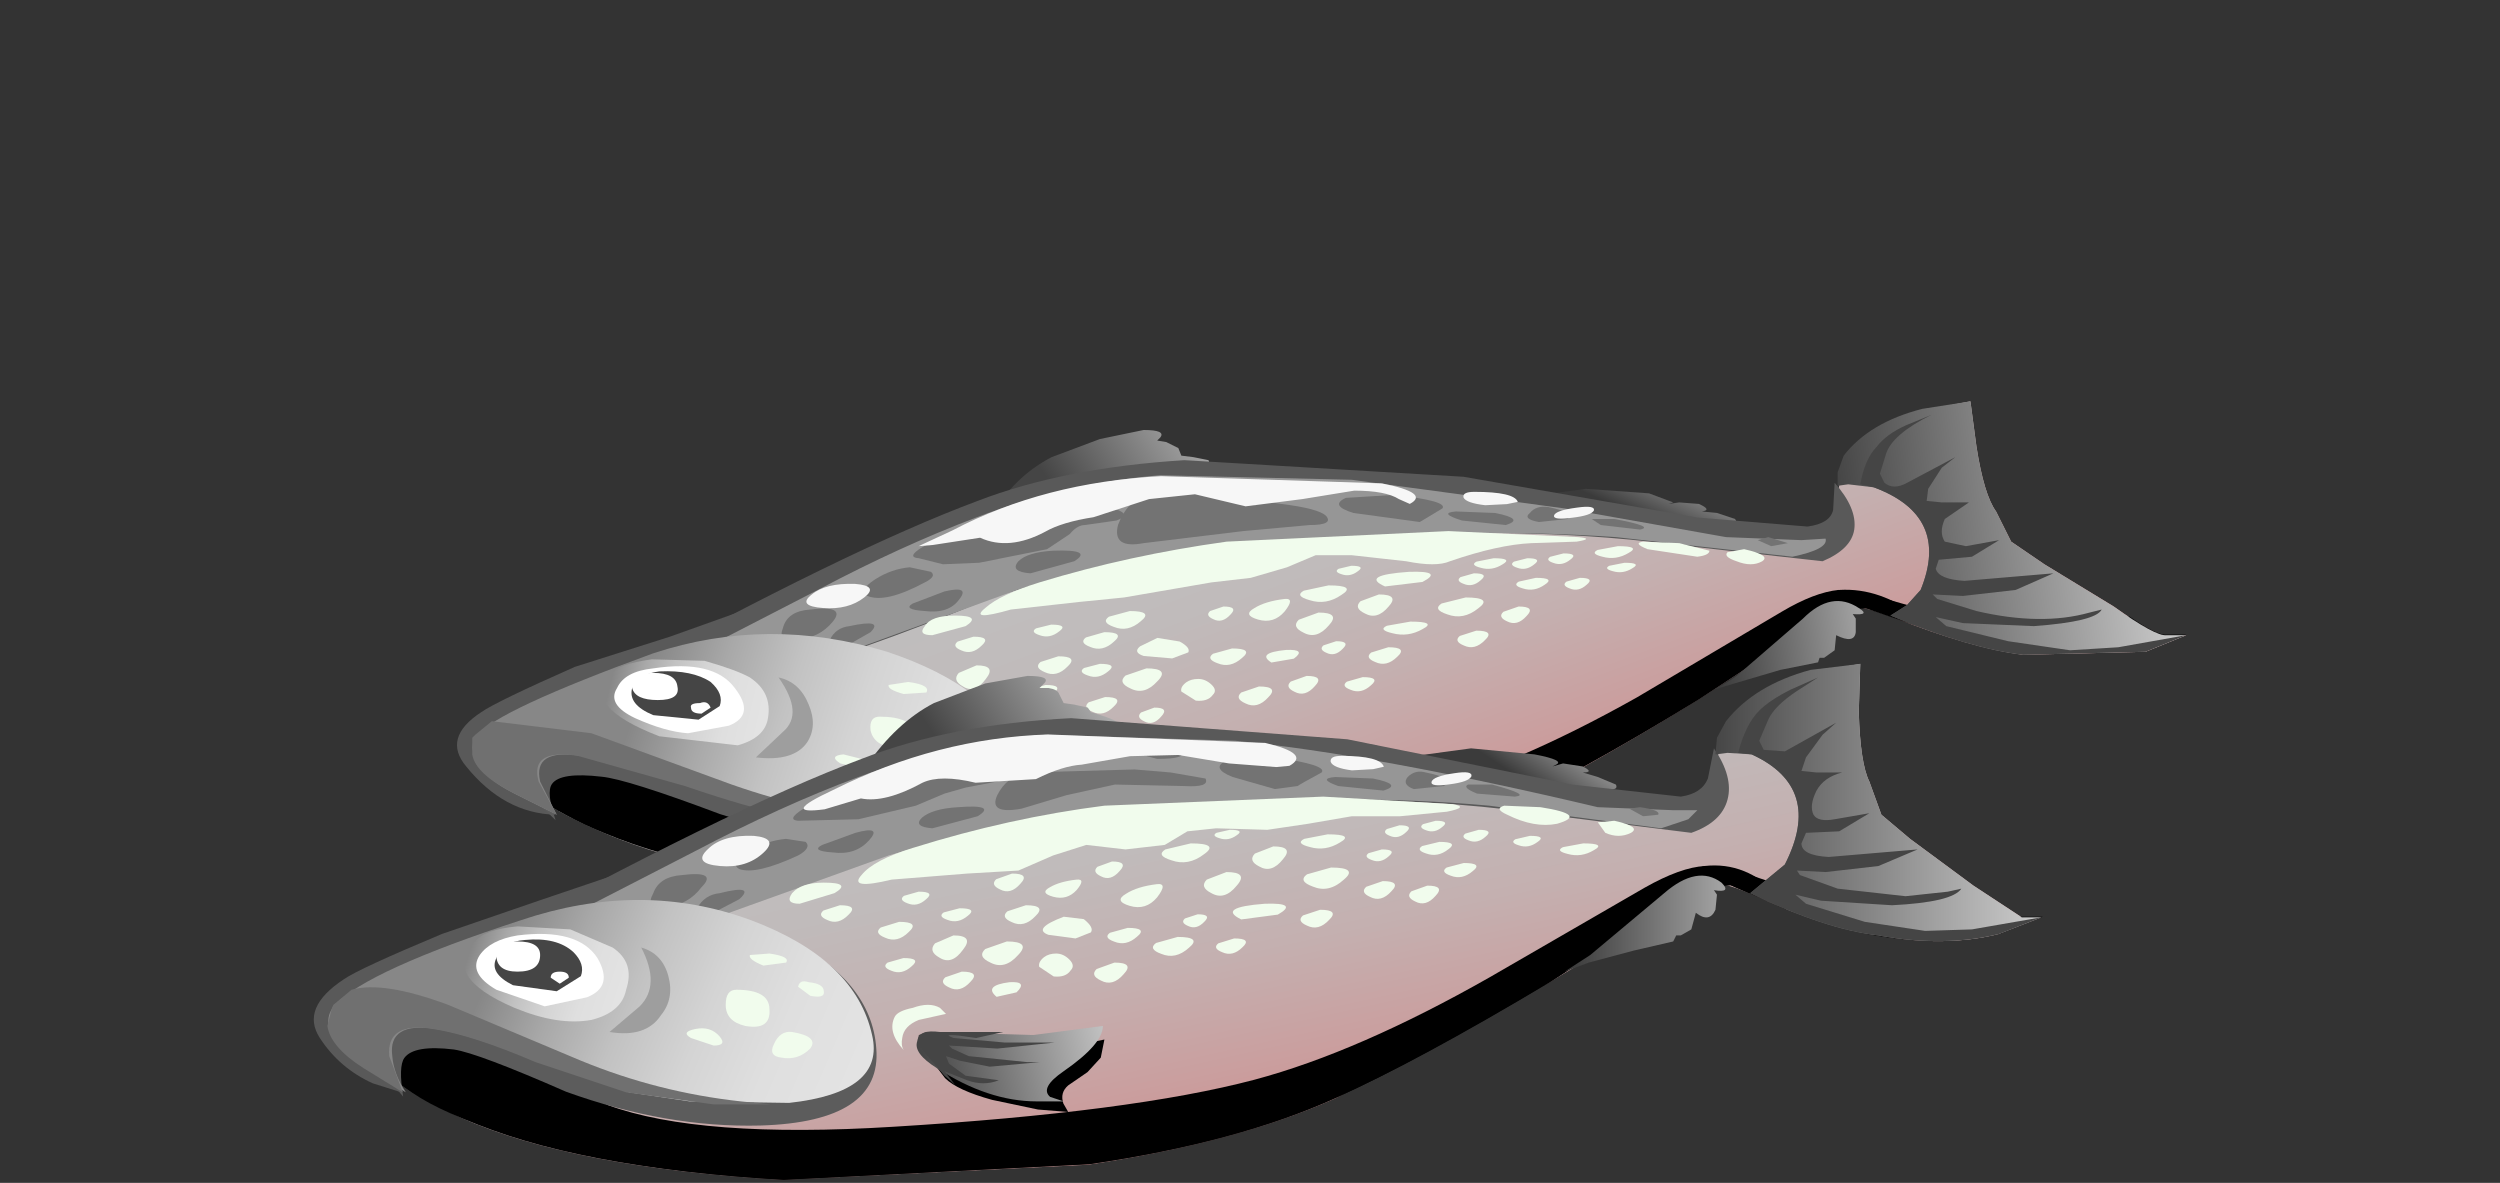 <?xml version="1.0" encoding="UTF-8" standalone="no"?>
<svg xmlns:xlink="http://www.w3.org/1999/xlink" height="39.2px" width="82.85px" xmlns="http://www.w3.org/2000/svg">
  <rect width="100%" height="100%" fill="#333333" stroke="none"/>
  <g transform="matrix(1.0, 0.0, 0.0, 1.0, 0.0, 0.0)">
    <use height="16.35" transform="matrix(1.0, 0.0, 0.0, 1.0, 16.55, 13.3)" width="55.9" xlink:href="#shape0"/>
    <use height="12.55" transform="matrix(0.8, 0.0, 0.0, 0.8, 16.8, 19.55)" width="58.9" xlink:href="#sprite0"/>
    <use height="12.55" transform="matrix(0.8, 0.0, 0.0, 0.8, 17.65, 19.55)" width="68.5" xlink:href="#sprite1"/>
    <use height="13.7" transform="matrix(1.0, 0.0, 0.0, 1.0, 15.15, 13.3)" width="57.3" xlink:href="#shape3"/>
    <use height="8.35" transform="matrix(0.8, 0.0, 0.0, 0.8, 16.65, 21.3)" width="21.85" xlink:href="#sprite2"/>
    <use height="6.3" transform="matrix(1.0, 0.0, 0.0, 1.0, 15.6, 21.0)" width="18.4" xlink:href="#shape5"/>
    <use height="0.75" transform="matrix(0.8, 0.0, 0.0, 0.8, 34.4, 21.75)" width="1.4" xlink:href="#sprite3"/>
    <use height="1.0" transform="matrix(0.8, 0.0, 0.0, 0.8, 31.69, 22.05)" width="1.4" xlink:href="#sprite4"/>
    <use height="0.6" transform="matrix(0.8, 0.0, 0.0, 0.8, 34.05, 22.7)" width="1.25" xlink:href="#sprite5"/>
    <use height="0.7" transform="matrix(0.8, 0.0, 0.0, 0.8, 36.0, 23.1)" width="1.3" xlink:href="#sprite6"/>
    <use height="0.95" transform="matrix(0.8, 0.0, 0.0, 0.8, 37.2, 22.15)" width="1.65" xlink:href="#sprite7"/>
    <use height="0.55" transform="matrix(0.8, 0.0, 0.0, 0.8, 35.85, 22.0)" width="1.25" xlink:href="#sprite8"/>
    <use height="0.5" transform="matrix(0.8, 0.0, 0.0, 0.8, 34.26, 20.7)" width="1.2" xlink:href="#sprite9"/>
    <use height="0.7" transform="matrix(0.8, 0.0, 0.0, 0.8, 35.9, 20.95)" width="1.45" xlink:href="#sprite10"/>
    <use height="0.75" transform="matrix(0.8, 0.0, 0.0, 0.8, 42.7, 22.4)" width="1.25" xlink:href="#sprite11"/>
    <use height="0.7" transform="matrix(0.8, 0.0, 0.0, 0.8, 40.11, 21.49)" width="1.5" xlink:href="#sprite12"/>
    <use height="0.95" transform="matrix(0.8, 0.0, 0.0, 0.8, 37.7, 21.1)" width="2.1" xlink:href="#sprite13"/>
    <use height="0.9" transform="matrix(0.8, 0.0, 0.0, 0.8, 39.15, 22.5)" width="1.4" xlink:href="#sprite14"/>
    <use height="0.65" transform="matrix(0.8, 0.0, 0.0, 0.8, 37.75, 23.45)" width="1.05" xlink:href="#sprite15"/>
    <use height="0.9" transform="matrix(0.8, 0.0, 0.0, 0.8, 41.41, 19.85)" width="1.65" xlink:href="#sprite16"/>
    <use height="0.6" transform="matrix(0.8, 0.0, 0.0, 0.8, 41.95, 21.54)" width="1.35" xlink:href="#sprite17"/>
    <use height="0.75" transform="matrix(0.8, 0.0, 0.0, 0.8, 36.65, 20.25)" width="1.65" xlink:href="#sprite18"/>
    <use height="0.6" transform="matrix(0.8, 0.0, 0.0, 0.8, 40.04, 20.1)" width="1.05" xlink:href="#sprite19"/>
    <use height="0.95" transform="matrix(0.8, 0.0, 0.0, 0.8, 42.95, 20.3)" width="1.55" xlink:href="#sprite20"/>
    <use height="0.7" transform="matrix(0.8, 0.0, 0.0, 0.8, 45.62, 18.95)" width="2.25" xlink:href="#sprite21"/>
    <use height="0.55" transform="matrix(0.8, 0.0, 0.0, 0.8, 43.8, 21.25)" width="1.0" xlink:href="#sprite22"/>
    <use height="0.8" transform="matrix(0.8, 0.0, 0.0, 0.8, 47.66, 19.8)" width="1.9" xlink:href="#sprite23"/>
    <use height="0.7" transform="matrix(0.8, 0.0, 0.0, 0.8, 45.36, 21.45)" width="1.35" xlink:href="#sprite24"/>
    <use height="0.6" transform="matrix(0.8, 0.0, 0.0, 0.8, 44.56, 22.44)" width="1.25" xlink:href="#sprite25"/>
    <use height="0.8" transform="matrix(0.8, 0.0, 0.0, 0.8, 41.05, 22.75)" width="1.4" xlink:href="#sprite26"/>
    <use height="0.65" transform="matrix(0.8, 0.0, 0.0, 0.8, 31.66, 21.1)" width="1.25" xlink:href="#sprite27"/>
    <use height="0.9" transform="matrix(0.8, 0.0, 0.0, 0.8, 45.0, 19.7)" width="1.45" xlink:href="#sprite28"/>
    <use height="0.7" transform="matrix(0.8, 0.0, 0.0, 0.8, 43.09, 19.4)" width="1.95" xlink:href="#sprite29"/>
    <use height="0.55" transform="matrix(0.8, 0.0, 0.0, 0.8, 45.85, 20.6)" width="1.85" xlink:href="#sprite30"/>
    <use height="0.45" transform="matrix(0.8, 0.0, 0.0, 0.8, 50.11, 18.5)" width="1.05" xlink:href="#sprite31"/>
    <use height="0.5" transform="matrix(0.8, 0.0, 0.0, 0.8, 48.34, 19.0)" width="1.05" xlink:href="#sprite32"/>
    <use height="0.7" transform="matrix(0.8, 0.0, 0.0, 0.8, 48.3, 20.9)" width="1.3" xlink:href="#sprite33"/>
    <use height="0.45" transform="matrix(0.8, 0.0, 0.0, 0.8, 48.85, 18.5)" width="1.35" xlink:href="#sprite34"/>
    <use height="0.4" transform="matrix(0.8, 0.0, 0.0, 0.8, 44.3, 18.75)" width="1.0" xlink:href="#sprite35"/>
    <use height="0.45" transform="matrix(0.8, 0.0, 0.0, 0.8, 51.31, 18.34)" width="1.05" xlink:href="#sprite36"/>
    <use height="0.5" transform="matrix(0.8, 0.0, 0.0, 0.8, 51.85, 19.15)" width="1.05" xlink:href="#sprite37"/>
    <use height="0.4" transform="matrix(0.8, 0.0, 0.0, 0.8, 53.26, 18.65)" width="1.2" xlink:href="#sprite38"/>
    <use height="0.5" transform="matrix(0.8, 0.0, 0.0, 0.8, 50.25, 19.15)" width="1.35" xlink:href="#sprite39"/>
    <use height="0.7" transform="matrix(0.8, 0.0, 0.0, 0.8, 49.75, 20.1)" width="1.2" xlink:href="#sprite40"/>
    <use height="0.5" transform="matrix(0.8, 0.0, 0.0, 0.8, 52.85, 18.1)" width="1.6" xlink:href="#sprite41"/>
    <use height="3.0" transform="matrix(0.8, 0.0, 0.0, 0.8, 30.44, 15.7)" width="20.6" xlink:href="#sprite42"/>
    <use height="0.6" transform="matrix(0.8, 0.0, 0.0, 0.8, 48.5, 16.3)" width="2.25" xlink:href="#sprite43"/>
    <use height="0.5" transform="matrix(0.8, 0.0, 0.0, 0.8, 51.5, 16.8)" width="1.65" xlink:href="#sprite44"/>
    <use height="1.0" transform="matrix(0.8, 0.0, 0.0, 0.8, 26.71, 19.35)" width="2.65" xlink:href="#sprite45"/>
    <use height="3.45" transform="matrix(1.0, 0.0, 0.0, 1.0, 30.55, 17.6)" width="27.9" xlink:href="#shape15"/>
    <use height="2.8" transform="matrix(0.8, 0.0, 0.0, 0.8, 35.65, 25.15)" width="7.55" xlink:href="#sprite46"/>
    <use height="19.3" transform="matrix(1.0, 0.0, 0.0, 1.0, 11.75, 19.9)" width="55.9" xlink:href="#shape17"/>
    <use height="13.1" transform="matrix(0.8, 0.0, 0.0, 0.8, 12.0, 28.7)" width="59.0" xlink:href="#sprite47"/>
    <use height="13.1" transform="matrix(0.8, 0.0, 0.0, 0.8, 12.7, 28.7)" width="68.75" xlink:href="#sprite48"/>
    <use height="14.2" transform="matrix(1.0, 0.0, 0.0, 1.0, 10.4, 22.0)" width="57.25" xlink:href="#shape20"/>
    <use height="8.95" transform="matrix(0.8, 0.0, 0.0, 0.8, 11.8, 30.14)" width="21.55" xlink:href="#sprite49"/>
    <use height="6.8" transform="matrix(1.0, 0.0, 0.0, 1.0, 10.85, 29.8)" width="18.1" xlink:href="#shape22"/>
    <use height="0.75" transform="matrix(0.8, 0.0, 0.0, 0.8, 29.1, 30.55)" width="1.45" xlink:href="#sprite50"/>
    <use height="1.05" transform="matrix(0.8, 0.0, 0.0, 0.8, 30.9, 31.0)" width="1.45" xlink:href="#sprite51"/>
    <use height="0.6" transform="matrix(0.8, 0.0, 0.0, 0.8, 29.34, 31.75)" width="1.25" xlink:href="#sprite52"/>
    <use height="0.75" transform="matrix(0.8, 0.0, 0.0, 0.8, 31.25, 32.2)" width="1.3" xlink:href="#sprite53"/>
    <use height="1.0" transform="matrix(0.8, 0.0, 0.0, 0.8, 32.55, 31.2)" width="1.7" xlink:href="#sprite54"/>
    <use height="0.55" transform="matrix(0.8, 0.0, 0.0, 0.8, 31.2, 30.1)" width="1.25" xlink:href="#sprite55"/>
    <use height="0.55" transform="matrix(0.8, 0.0, 0.0, 0.8, 29.89, 29.55)" width="1.15" xlink:href="#sprite56"/>
    <use height="0.8" transform="matrix(0.8, 0.0, 0.0, 0.8, 33.3, 30.0)" width="1.45" xlink:href="#sprite57"/>
    <use height="0.75" transform="matrix(0.8, 0.0, 0.0, 0.8, 32.94, 28.95)" width="1.25" xlink:href="#sprite58"/>
    <use height="0.75" transform="matrix(0.8, 0.0, 0.0, 0.8, 34.66, 29.15)" width="1.45" xlink:href="#sprite59"/>
    <use height="1.0" transform="matrix(0.8, 0.0, 0.0, 0.8, 34.55, 30.3)" width="2.05" xlink:href="#sprite60"/>
    <use height="0.95" transform="matrix(0.8, 0.0, 0.0, 0.8, 34.44, 31.6)" width="1.4" xlink:href="#sprite61"/>
    <use height="0.7" transform="matrix(0.8, 0.0, 0.0, 0.8, 32.86, 32.55)" width="1.2" xlink:href="#sprite62"/>
    <use height="0.95" transform="matrix(0.8, 0.0, 0.0, 0.8, 37.15, 29.3)" width="1.7" xlink:href="#sprite63"/>
    <use height="0.65" transform="matrix(0.8, 0.0, 0.0, 0.8, 36.7, 30.75)" width="1.4" xlink:href="#sprite64"/>
    <use height="0.8" transform="matrix(0.8, 0.0, 0.0, 0.8, 38.21, 31.05)" width="1.7" xlink:href="#sprite65"/>
    <use height="0.7" transform="matrix(0.8, 0.0, 0.0, 0.8, 36.3, 28.55)" width="1.15" xlink:href="#sprite66"/>
    <use height="1.0" transform="matrix(0.8, 0.0, 0.0, 0.8, 39.9, 28.9)" width="1.55" xlink:href="#sprite67"/>
    <use height="0.75" transform="matrix(0.8, 0.0, 0.0, 0.8, 40.86, 29.95)" width="2.2" xlink:href="#sprite68"/>
    <use height="0.55" transform="matrix(0.8, 0.0, 0.0, 0.8, 39.21, 30.3)" width="1.0" xlink:href="#sprite69"/>
    <use height="0.9" transform="matrix(0.8, 0.0, 0.0, 0.8, 43.2, 28.75)" width="1.9" xlink:href="#sprite70"/>
    <use height="0.75" transform="matrix(0.8, 0.0, 0.0, 0.8, 43.1, 30.15)" width="1.35" xlink:href="#sprite71"/>
    <use height="0.65" transform="matrix(0.8, 0.0, 0.0, 0.8, 40.3, 31.1)" width="1.25" xlink:href="#sprite72"/>
    <use height="0.85" transform="matrix(0.8, 0.0, 0.0, 0.8, 36.26, 31.9)" width="1.4" xlink:href="#sprite73"/>
    <use height="0.7" transform="matrix(0.8, 0.0, 0.0, 0.8, 27.21, 30.0)" width="1.3" xlink:href="#sprite74"/>
    <use height="0.95" transform="matrix(0.8, 0.0, 0.0, 0.8, 41.5, 28.05)" width="1.45" xlink:href="#sprite75"/>
    <use height="0.8" transform="matrix(0.8, 0.0, 0.0, 0.8, 38.5, 27.95)" width="2.0" xlink:href="#sprite76"/>
    <use height="0.6" transform="matrix(0.8, 0.0, 0.0, 0.8, 43.11, 27.65)" width="1.85" xlink:href="#sprite77"/>
    <use height="0.5" transform="matrix(0.8, 0.0, 0.0, 0.8, 45.9, 27.35)" width="1.0" xlink:href="#sprite78"/>
    <use height="0.5" transform="matrix(0.8, 0.0, 0.0, 0.8, 45.29, 28.15)" width="1.05" xlink:href="#sprite79"/>
    <use height="0.75" transform="matrix(0.8, 0.0, 0.0, 0.8, 45.2, 29.2)" width="1.3" xlink:href="#sprite80"/>
    <use height="0.55" transform="matrix(0.8, 0.0, 0.0, 0.8, 47.05, 27.9)" width="1.35" xlink:href="#sprite81"/>
    <use height="0.4" transform="matrix(0.8, 0.0, 0.0, 0.8, 40.25, 27.5)" width="1.05" xlink:href="#sprite82"/>
    <use height="0.45" transform="matrix(0.8, 0.0, 0.0, 0.8, 47.1, 27.2)" width="1.0" xlink:href="#sprite83"/>
    <use height="0.5" transform="matrix(0.8, 0.0, 0.0, 0.8, 48.5, 27.5)" width="1.05" xlink:href="#sprite84"/>
    <use height="0.45" transform="matrix(0.8, 0.0, 0.0, 0.8, 50.15, 27.7)" width="1.15" xlink:href="#sprite85"/>
    <use height="0.6" transform="matrix(0.8, 0.0, 0.0, 0.8, 47.86, 28.6)" width="1.35" xlink:href="#sprite86"/>
    <use height="0.75" transform="matrix(0.8, 0.0, 0.0, 0.8, 46.7, 29.35)" width="1.25" xlink:href="#sprite87"/>
    <use height="0.5" transform="matrix(0.8, 0.0, 0.0, 0.8, 51.7, 27.95)" width="1.6" xlink:href="#sprite88"/>
    <use height="3.2" transform="matrix(0.8, 0.0, 0.0, 0.8, 26.65, 24.3)" width="20.4" xlink:href="#sprite89"/>
    <use height="0.65" transform="matrix(0.8, 0.0, 0.0, 0.8, 44.1, 25.05)" width="2.2" xlink:href="#sprite90"/>
    <use height="0.55" transform="matrix(0.8, 0.0, 0.0, 0.8, 47.44, 25.6)" width="1.65" xlink:href="#sprite91"/>
    <use height="1.25" transform="matrix(0.8, 0.0, 0.0, 0.8, 23.26, 27.7)" width="2.8" xlink:href="#sprite92"/>
    <use height="3.55" transform="matrix(1.0, 0.0, 0.0, 1.0, 26.15, 26.4)" width="28.0" xlink:href="#shape25"/>
    <use height="3.0" transform="matrix(0.8, 0.0, 0.0, 0.8, 30.6, 34.45)" width="7.55" xlink:href="#sprite93"/>
    <use height="7.5" transform="matrix(1.0, 0.0, 0.0, 1.0, 20.2, 29.0)" width="37.0" xlink:href="#shape27"/>
  </g>
  <defs>
    <g id="shape0" transform="matrix(1.0, 0.0, 0.0, 1.0, -16.55, -13.3)">
      <path d="M57.45 17.65 L50.75 16.6 50.7 16.45 52.55 16.2 54.65 16.35 55.45 16.65 55.3 16.7 55.65 16.65 56.3 16.7 Q56.75 16.9 56.4 16.95 L56.9 17.0 57.5 17.2 Q57.65 17.4 57.25 17.4 57.95 17.6 57.45 17.65" fill="url(#gradient0)" fill-rule="evenodd" stroke="none"/>
      <path d="M40.8 15.7 L37.85 15.95 35.0 16.4 Q32.6 17.55 32.85 17.1 33.6 15.8 34.85 15.15 L36.45 14.55 37.9 14.25 Q38.65 14.25 38.45 14.5 L38.35 14.6 38.65 14.65 39.05 14.85 39.15 15.1 39.55 15.15 40.05 15.25 40.1 15.4 Q41.55 15.7 40.8 15.7" fill="url(#gradient1)" fill-rule="evenodd" stroke="none"/>
      <path d="M71.1 21.6 L67.05 21.7 Q65.25 21.45 62.85 20.5 61.2 19.85 60.8 20.25 L56.25 23.2 Q52.1 25.75 49.6 26.9 46.5 28.3 41.65 29.0 L31.45 29.6 Q24.3 29.3 20.5 27.8 17.6 26.65 16.65 25.4 16.3 24.95 17.4 24.3 L20.25 22.8 25.85 19.8 Q30.05 17.6 32.5 16.7 35.3 15.6 39.35 15.4 L48.65 15.95 56.35 17.3 60.05 17.6 Q60.9 17.45 60.9 16.6 60.95 15.5 61.4 15.0 62.45 13.8 65.3 13.3 L65.5 14.8 Q65.75 16.4 66.15 16.95 L66.65 17.95 67.75 18.7 70.05 20.1 Q71.45 21.1 71.8 21.05 L72.45 21.05 71.1 21.6" fill="url(#gradient2)" fill-rule="evenodd" stroke="none"/>
    </g>
    <linearGradient gradientTransform="matrix(5.0E-4, -9.0E-4, -9.0E-4, -4.0E-4, 54.55, 16.3)" gradientUnits="userSpaceOnUse" id="gradient0" spreadMethod="pad" x1="-819.2" x2="819.2">
      <stop offset="0.0" stop-color="#3b3b3b"/>
      <stop offset="1.0" stop-color="#919191"/>
    </linearGradient>
    <linearGradient gradientTransform="matrix(0.003, -0.002, -0.002, -0.003, 37.95, 15.4)" gradientUnits="userSpaceOnUse" id="gradient1" spreadMethod="pad" x1="-819.2" x2="819.2">
      <stop offset="0.0" stop-color="#454545"/>
      <stop offset="1.0" stop-color="#bababa"/>
    </linearGradient>
    <linearGradient gradientTransform="matrix(-0.002, -0.009, -0.008, 0.003, 44.05, 21.8)" gradientUnits="userSpaceOnUse" id="gradient2" spreadMethod="pad" x1="-819.2" x2="819.2">
      <stop offset="0.0" stop-color="#cf8d8d"/>
      <stop offset="0.176" stop-color="#ca9e9e"/>
      <stop offset="0.431" stop-color="#c4b0b0"/>
      <stop offset="0.702" stop-color="#c0bbbb"/>
      <stop offset="1.0" stop-color="#bfbfbf"/>
    </linearGradient>
    <g id="sprite0" transform="matrix(1.0, 0.0, 0.0, 1.0, 0.0, 0.0)">
      <use height="12.55" transform="matrix(1.0, 0.0, 0.0, 1.0, 0.0, 0.0)" width="58.9" xlink:href="#shape1"/>
    </g>
    <g id="shape1" transform="matrix(1.0, 0.0, 0.0, 1.0, 0.0, 0.0)">
      <path d="M58.5 1.15 L58.9 1.65 56.45 0.75 55.0 0.85 49.35 4.55 Q44.2 7.7 41.0 9.15 37.15 10.9 31.05 11.8 L18.4 12.5 Q10.15 12.2 4.65 10.3 2.55 9.55 1.5 8.65 L0.0 7.0 1.8 6.7 3.3 6.5 Q2.0 7.7 5.0 9.4 8.4 11.25 14.95 11.85 22.3 12.45 29.5 11.45 37.7 10.25 44.05 7.15 49.3 4.6 52.5 2.0 54.9 0.05 55.2 0.0 56.9 -0.1 58.5 1.15" fill="#000000" fill-rule="evenodd" stroke="none"/>
    </g>
    <g id="sprite1" transform="matrix(1.0, 0.0, 0.0, 1.0, 0.0, 0.0)">
      <use height="12.55" transform="matrix(1.0, 0.0, 0.0, 1.0, 0.0, 0.0)" width="68.5" xlink:href="#shape2"/>
    </g>
    <g id="shape2" transform="matrix(1.0, 0.0, 0.0, 1.0, -0.05, 0.0)">
      <path d="M66.2 1.1 Q67.35 1.9 67.75 1.85 L68.55 1.85 66.9 2.5 61.8 2.65 Q59.85 2.4 57.7 1.6 L55.1 0.7 Q54.4 0.5 53.95 0.85 L48.3 4.55 Q43.15 7.7 39.95 9.15 36.1 10.9 30.0 11.8 L17.35 12.5 Q8.35 12.15 3.6 10.3 1.25 9.35 0.05 8.5 -0.05 7.15 0.45 6.85 1.2 6.45 3.9 7.3 6.1 8.0 9.6 9.7 13.65 11.0 21.65 10.45 31.5 9.75 36.45 8.45 40.65 7.35 45.8 4.45 L51.8 0.9 Q53.15 0.1 54.15 0.0 L55.85 0.3 58.85 1.15 Q61.9 1.7 66.2 1.1" fill="#000000" fill-rule="evenodd" stroke="none"/>
    </g>
    <g id="shape3" transform="matrix(1.0, 0.0, 0.0, 1.0, -15.15, -13.3)">
      <path d="M19.05 22.1 L22.2 21.1 25.0 20.1 18.05 24.4 Q17.4 24.75 17.85 25.9 L18.4 27.0 Q16.7 26.95 15.45 25.4 14.65 24.45 15.95 23.6 16.45 23.25 19.05 22.1" fill="#595959" fill-rule="evenodd" stroke="none"/>
      <path d="M60.4 18.6 L55.5 18.05 Q49.75 17.3 42.6 18.0 36.45 18.6 32.75 19.85 28.55 21.6 24.8 22.65 L20.35 23.6 18.9 23.25 20.1 22.6 Q28.1 18.2 32.4 16.6 35.25 15.5 39.25 15.25 L48.5 15.8 56.25 17.15 59.9 17.45 Q60.65 17.35 60.75 16.9 L60.8 16.0 Q61.55 16.85 61.45 17.55 61.35 18.2 60.4 18.6" fill="#595959" fill-rule="evenodd" stroke="none"/>
      <path d="M60.5 17.85 Q60.6 18.2 59.4 18.45 L53.55 17.8 Q48.55 17.45 42.6 18.0 37.05 18.5 33.7 19.55 L27.55 21.8 24.95 21.45 23.9 21.2 27.2 19.5 Q29.85 18.1 32.35 17.15 35.35 16.0 38.45 15.75 L44.8 15.9 51.85 16.85 57.2 17.8 59.7 17.9 60.5 17.85" fill="#969696" fill-rule="evenodd" stroke="none"/>
      <path d="M26.85 20.2 Q28.05 20.05 27.6 20.6 27.15 21.15 26.4 21.2 25.75 21.3 25.95 20.8 26.1 20.25 26.85 20.2" fill="#737373" fill-rule="evenodd" stroke="none"/>
      <path d="M30.15 18.8 L30.85 18.95 Q31.05 19.1 30.65 19.3 29.35 20.0 28.75 19.75 28.4 19.6 29.0 19.2 29.55 18.85 30.15 18.8" fill="#737373" fill-rule="evenodd" stroke="none"/>
      <path d="M28.15 20.75 Q29.3 20.5 28.85 20.95 L27.8 21.55 Q27.3 21.6 27.5 21.2 27.7 20.8 28.15 20.75" fill="#737373" fill-rule="evenodd" stroke="none"/>
      <path d="M36.9 16.85 Q37.55 17.05 37.0 17.25 L35.95 17.4 Q35.7 17.4 35.45 17.7 L34.7 18.2 32.45 18.65 31.25 18.7 30.45 18.5 Q29.8 18.45 31.4 17.7 32.25 17.25 34.25 16.95 L36.9 16.85" fill="#737373" fill-rule="evenodd" stroke="none"/>
      <path d="M31.3 19.6 Q32.15 19.4 31.8 19.85 31.45 20.35 30.65 20.25 29.9 20.2 30.25 20.0 L31.3 19.6" fill="#737373" fill-rule="evenodd" stroke="none"/>
      <path d="M43.95 17.1 Q44.2 17.4 43.4 17.4 L41.2 17.6 37.9 18.0 Q36.85 18.2 37.05 17.4 37.35 16.6 38.0 16.4 L40.25 16.15 40.95 16.45 42.45 16.7 Q43.7 16.85 43.95 17.1" fill="#737373" fill-rule="evenodd" stroke="none"/>
      <path d="M42.25 16.45 L41.25 16.2 Q41.15 16.0 41.65 16.0 L43.0 16.2 Q43.25 16.45 42.25 16.45" fill="#737373" fill-rule="evenodd" stroke="none"/>
      <path d="M34.9 18.25 Q36.25 18.2 35.6 18.6 L34.15 19.0 Q33.45 18.95 33.75 18.6 34.05 18.3 34.9 18.25" fill="#737373" fill-rule="evenodd" stroke="none"/>
      <path d="M46.2 16.4 Q48.0 16.6 47.8 16.85 L47.05 17.3 44.85 17.0 Q44.05 16.75 44.6 16.5 L46.2 16.4" fill="#737373" fill-rule="evenodd" stroke="none"/>
      <path d="M49.55 17.0 Q50.55 17.2 49.9 17.4 L48.45 17.25 Q47.65 17.0 48.25 16.95 L49.55 17.0" fill="#737373" fill-rule="evenodd" stroke="none"/>
      <path d="M51.3 16.8 Q52.25 17.0 51.95 17.2 L51.0 17.3 Q50.45 17.2 50.7 17.0 50.9 16.75 51.3 16.8" fill="#737373" fill-rule="evenodd" stroke="none"/>
      <path d="M53.5 17.2 Q54.85 17.45 54.35 17.55 L53.05 17.4 52.75 17.2 53.5 17.2" fill="#737373" fill-rule="evenodd" stroke="none"/>
      <path d="M58.6 17.8 L59.25 18.0 58.7 18.1 58.25 17.9 58.6 17.8" fill="#737373" fill-rule="evenodd" stroke="none"/>
      <path d="M67.75 18.7 L70.05 20.1 Q71.45 21.1 71.8 21.05 L72.45 21.05 71.1 21.6 67.05 21.7 Q65.3 21.5 62.65 20.4 L63.2 20.05 63.65 19.55 Q64.65 17.1 62.1 16.15 L61.25 16.05 60.9 16.1 60.9 15.65 61.1 15.1 Q61.95 14.0 63.7 13.55 L65.3 13.3 65.5 14.8 Q65.75 16.4 66.15 16.95 L66.65 17.95 67.75 18.7" fill="url(#gradient3)" fill-rule="evenodd" stroke="none"/>
      <path d="M70.2 21.45 L72.45 21.05 71.1 21.6 67.05 21.7 Q65.3 21.5 62.65 20.4 L63.2 20.05 63.65 19.55 Q64.65 17.1 62.1 16.15 L61.65 16.05 Q61.8 15.2 62.2 14.8 62.5 14.4 63.15 14.1 L64.0 13.75 Q62.7 14.4 62.5 15.05 L62.3 15.7 62.45 16.0 Q62.75 16.25 63.2 16.0 L64.8 15.15 64.35 15.5 63.9 16.2 63.85 16.6 64.35 16.65 65.25 16.65 64.45 17.2 Q64.25 17.65 64.45 17.95 L65.15 18.1 66.25 17.9 65.35 18.45 64.25 18.55 64.15 18.85 Q64.25 19.2 65.1 19.25 L68.05 19.0 66.8 19.55 65.05 19.75 64.05 19.7 64.2 19.85 65.5 20.25 Q67.65 20.75 69.25 20.3 L69.65 20.2 Q69.45 20.6 67.4 20.75 L65.05 20.65 64.15 20.45 64.5 20.75 66.55 21.25 68.6 21.55 70.2 21.45" fill="#454545" fill-rule="evenodd" stroke="none"/>
    </g>
    <linearGradient gradientTransform="matrix(0.007, -1.0E-4, -8.0E-4, -0.006, 66.55, 17.6)" gradientUnits="userSpaceOnUse" id="gradient3" spreadMethod="pad" x1="-819.2" x2="819.2">
      <stop offset="0.0" stop-color="#424242"/>
      <stop offset="1.0" stop-color="#d1d1d1"/>
    </linearGradient>
    <g id="sprite2" transform="matrix(1.0, 0.0, 0.0, 1.0, 0.0, 0.0)">
      <use height="8.35" transform="matrix(1.002, 0.0, 0.0, 1.0, 0.0, 0.0)" width="21.8" xlink:href="#shape4"/>
    </g>
    <g id="shape4" transform="matrix(1.0, 0.0, 0.0, 1.0, 0.0, 0.0)">
      <path d="M2.2 7.35 L0.0 5.25 1.0 4.15 10.55 0.3 12.35 0.0 Q14.75 -0.1 17.45 1.1 21.2 2.7 21.75 5.35 22.4 8.2 17.3 8.35 13.35 8.5 9.0 7.1 5.15 5.65 4.1 5.55 2.4 5.35 2.05 5.85 1.8 6.2 2.2 7.35" fill="#5c5c5c" fill-rule="evenodd" stroke="none"/>
    </g>
    <g id="shape5" transform="matrix(1.0, 0.0, 0.0, 1.0, -15.6, -21.0)">
      <path d="M29.4 21.6 Q33.0 22.8 33.85 25.1 34.55 26.9 31.35 27.25 L28.0 27.2 25.95 26.95 22.8 26.05 Q20.55 25.25 19.25 25.05 17.65 24.8 17.9 25.9 L18.45 27.0 17.05 26.3 Q16.05 25.8 15.8 25.2 15.5 24.7 15.85 24.35 16.45 23.55 21.65 21.65 25.45 20.4 29.4 21.6" fill="url(#gradient4)" fill-rule="evenodd" stroke="none"/>
      <path d="M30.8 27.25 L28.85 27.3 25.85 26.95 Q24.9 26.8 22.7 26.05 L19.15 25.05 Q17.55 24.8 17.85 25.9 L18.45 27.0 17.05 26.3 Q15.75 25.65 15.65 25.0 L15.65 24.45 15.75 24.35 16.3 23.9 19.6 24.3 24.25 26.0 Q26.95 26.95 29.75 27.2 L30.8 27.25" fill="#707070" fill-rule="evenodd" stroke="none"/>
      <path d="M20.2 22.35 Q20.5 22.0 21.6 21.85 L23.35 21.9 Q24.4 22.2 24.85 22.45 25.6 22.95 25.45 23.8 25.35 24.45 24.45 24.7 L21.85 24.4 Q19.25 23.4 20.2 22.35" fill="url(#gradient5)" fill-rule="evenodd" stroke="none"/>
      <path d="M21.65 22.15 Q23.65 21.85 24.35 22.8 25.05 23.7 24.15 24.05 L22.8 24.3 Q22.05 24.25 21.05 23.8 20.1 23.35 20.45 22.8 20.7 22.25 21.65 22.15" fill="#ffffff" fill-rule="evenodd" stroke="none"/>
      <path d="M21.85 22.25 Q22.95 22.2 23.55 22.6 24.0 23.0 23.85 23.4 L23.15 23.85 21.65 23.7 Q20.8 23.35 20.95 22.8 21.1 22.35 21.85 22.25" fill="#454545" fill-rule="evenodd" stroke="none"/>
      <path d="M22.45 22.75 Q22.55 23.2 21.8 23.2 21.05 23.2 20.95 22.8 20.85 22.3 21.65 22.3 22.4 22.3 22.45 22.75" fill="#ffffff" fill-rule="evenodd" stroke="none"/>
      <path d="M23.55 23.45 L23.25 23.65 Q22.9 23.65 22.9 23.45 22.85 23.3 23.2 23.3 23.45 23.2 23.55 23.45" fill="#ffffff" fill-rule="evenodd" stroke="none"/>
    </g>
    <linearGradient gradientTransform="matrix(0.007, 0.003, 0.002, -0.006, 26.9, 25.6)" gradientUnits="userSpaceOnUse" id="gradient4" spreadMethod="pad" x1="-819.2" x2="819.2">
      <stop offset="0.0" stop-color="#878787"/>
      <stop offset="0.0" stop-color="#878787"/>
      <stop offset="0.188" stop-color="#a8a8a8"/>
      <stop offset="0.376" stop-color="#c2c2c2"/>
      <stop offset="0.573" stop-color="#d4d4d4"/>
      <stop offset="0.776" stop-color="#dfdfdf"/>
      <stop offset="1.0" stop-color="#e3e3e3"/>
    </linearGradient>
    <linearGradient gradientTransform="matrix(0.003, 0.001, 7.0E-4, -0.003, 22.75, 23.2)" gradientUnits="userSpaceOnUse" id="gradient5" spreadMethod="pad" x1="-819.2" x2="819.2">
      <stop offset="0.0" stop-color="#878787"/>
      <stop offset="0.0" stop-color="#878787"/>
      <stop offset="0.188" stop-color="#a8a8a8"/>
      <stop offset="0.376" stop-color="#c2c2c2"/>
      <stop offset="0.573" stop-color="#d4d4d4"/>
      <stop offset="0.776" stop-color="#dfdfdf"/>
      <stop offset="1.0" stop-color="#e3e3e3"/>
    </linearGradient>
    <g id="sprite3" transform="matrix(1.0, 0.0, 0.0, 1.0, 0.0, 0.0)">
      <use height="0.8" transform="matrix(0.7, 0.0, 0.0, 0.938, 0.0, 0.0)" width="2.0" xlink:href="#shape6"/>
    </g>
    <g id="shape6" transform="matrix(1.0, 0.0, 0.0, 1.0, 0.0, 0.0)">
      <path d="M1.2 0.0 Q2.4 0.0 1.75 0.45 1.1 0.95 0.4 0.7 -0.25 0.5 0.15 0.25 L1.2 0.0" fill="#f1fced" fill-rule="evenodd" stroke="none"/>
    </g>
    <g id="sprite4" transform="matrix(1.0, 0.0, 0.0, 1.0, -0.05, 0.0)">
      <use height="0.8" transform="matrix(0.7, 0.0, 0.0, 1.25, 0.05, 0.0)" width="2.0" xlink:href="#shape6"/>
    </g>
    <g id="sprite5" transform="matrix(1.0, 0.0, 0.0, 1.0, 0.0, 0.0)">
      <use height="0.8" transform="matrix(0.625, 0.0, 0.0, 0.75, 0.0, 0.0)" width="2.0" xlink:href="#shape6"/>
    </g>
    <g id="sprite6" transform="matrix(1.0, 0.0, 0.0, 1.0, 0.0, 0.0)">
      <use height="0.8" transform="matrix(0.65, 0.0, 0.0, 0.875, 0.0, 0.0)" width="2.0" xlink:href="#shape6"/>
    </g>
    <g id="sprite7" transform="matrix(1.0, 0.0, 0.0, 1.0, 0.0, 0.0)">
      <use height="0.8" transform="matrix(0.825, 0.0, 0.0, 1.188, 0.0, 0.0)" width="2.0" xlink:href="#shape6"/>
    </g>
    <g id="sprite8" transform="matrix(1.0, 0.0, 0.0, 1.0, 0.0, 0.0)">
      <use height="0.8" transform="matrix(0.625, 0.0, 0.0, 0.688, 0.0, 0.0)" width="2.0" xlink:href="#shape6"/>
    </g>
    <g id="sprite9" transform="matrix(1.0, 0.0, 0.0, 1.0, 0.05, 0.0)">
      <use height="0.8" transform="matrix(0.6, 0.0, 0.0, 0.625, -0.05, 0.0)" width="2.0" xlink:href="#shape6"/>
    </g>
    <g id="sprite10" transform="matrix(1.0, 0.0, 0.0, 1.0, 0.0, 0.0)">
      <use height="0.8" transform="matrix(0.725, 0.0, 0.0, 0.875, 0.0, 0.0)" width="2.0" xlink:href="#shape6"/>
    </g>
    <g id="sprite11" transform="matrix(1.0, 0.0, 0.0, 1.0, 0.0, 0.0)">
      <use height="0.8" transform="matrix(0.625, 0.0, 0.0, 0.938, 0.0, 0.0)" width="2.0" xlink:href="#shape6"/>
    </g>
    <g id="sprite12" transform="matrix(1.0, 0.0, 0.0, 1.0, 0.05, -0.05)">
      <use height="0.8" transform="matrix(0.75, 0.0, 0.0, 0.875, -0.05, 0.05)" width="2.0" xlink:href="#shape6"/>
    </g>
    <g id="sprite13" transform="matrix(1.0, 0.0, 0.0, 1.0, 0.0, 0.0)">
      <use height="0.95" transform="matrix(1.024, 0.0, 0.0, 1.0, 0.0, 0.0)" width="2.05" xlink:href="#shape7"/>
    </g>
    <g id="shape7" transform="matrix(1.0, 0.0, 0.0, 1.0, 0.0, 0.0)">
      <path d="M0.8 0.05 L1.7 0.2 Q2.15 0.45 2.05 0.65 L1.4 0.9 0.25 0.8 Q-0.2 0.65 0.1 0.4 L0.8 0.05" fill="#f1fced" fill-rule="evenodd" stroke="none"/>
    </g>
    <g id="sprite14" transform="matrix(1.0, 0.0, 0.0, 1.0, 0.0, 0.0)">
      <use height="0.95" transform="matrix(1.0, 0.0, 0.0, 0.947, 0.0, 0.0)" width="1.4" xlink:href="#shape8"/>
    </g>
    <g id="shape8" transform="matrix(1.0, 0.0, 0.0, 1.0, 0.0, 0.0)">
      <path d="M0.2 0.15 Q0.4 0.0 0.7 0.0 1.0 0.0 1.25 0.25 1.5 0.5 1.3 0.7 1.1 1.0 0.6 0.95 L0.0 0.55 Q-0.05 0.35 0.2 0.15" fill="#f1fced" fill-rule="evenodd" stroke="none"/>
    </g>
    <g id="sprite15" transform="matrix(1.0, 0.0, 0.0, 1.0, 0.0, 0.0)">
      <use height="0.8" transform="matrix(0.525, 0.0, 0.0, 0.812, 0.0, 0.0)" width="2.0" xlink:href="#shape6"/>
    </g>
    <g id="sprite16" transform="matrix(1.0, 0.0, 0.0, 1.0, 0.05, 0.0)">
      <use height="0.95" transform="matrix(1.0, 0.0, 0.0, 0.947, -0.05, 0.0)" width="1.65" xlink:href="#shape9"/>
    </g>
    <g id="shape9" transform="matrix(1.0, 0.0, 0.0, 1.0, -0.05, 0.0)">
      <path d="M1.5 0.55 Q1.05 1.1 0.4 0.9 -0.25 0.7 0.25 0.4 0.7 0.1 1.5 0.0 1.95 -0.05 1.5 0.55" fill="#f1fced" fill-rule="evenodd" stroke="none"/>
    </g>
    <g id="sprite17" transform="matrix(1.0, 0.0, 0.0, 1.0, 0.0, -0.05)">
      <use height="0.75" transform="matrix(0.6, 0.0, 0.0, 0.8, 0.02, 0.05)" width="2.25" xlink:href="#shape10"/>
    </g>
    <g id="shape10" transform="matrix(1.0, 0.0, 0.0, 1.0, 0.05, 0.0)">
      <path d="M1.85 0.45 L0.3 0.65 Q-0.75 0.15 1.3 0.0 2.75 -0.05 1.85 0.45" fill="#f1fced" fill-rule="evenodd" stroke="none"/>
    </g>
    <g id="sprite18" transform="matrix(1.0, 0.0, 0.0, 1.0, 0.0, 0.0)">
      <use height="0.8" transform="matrix(0.825, 0.0, 0.0, 0.938, 0.0, 0.0)" width="2.0" xlink:href="#shape6"/>
    </g>
    <g id="sprite19" transform="matrix(1.0, 0.0, 0.0, 1.0, -0.05, 0.0)">
      <use height="0.8" transform="matrix(0.525, 0.0, 0.0, 0.75, 0.05, 0.0)" width="2.0" xlink:href="#shape6"/>
    </g>
    <g id="sprite20" transform="matrix(1.0, 0.0, 0.0, 1.0, 0.0, 0.0)">
      <use height="0.8" transform="matrix(0.775, 0.0, 0.0, 1.188, 0.0, 0.0)" width="2.0" xlink:href="#shape6"/>
    </g>
    <g id="sprite21" transform="matrix(1.0, 0.0, 0.0, 1.0, 0.1, 0.0)">
      <use height="0.75" transform="matrix(1.0, 0.0, 0.0, 0.933, -0.1, 0.0)" width="2.25" xlink:href="#shape10"/>
    </g>
    <g id="sprite22" transform="matrix(1.0, 0.0, 0.0, 1.0, 0.0, 0.0)">
      <use height="0.8" transform="matrix(0.5, 0.0, 0.0, 0.688, 0.0, 0.0)" width="2.0" xlink:href="#shape6"/>
    </g>
    <g id="sprite23" transform="matrix(1.0, 0.0, 0.0, 1.0, 0.05, 0.0)">
      <use height="0.8" transform="matrix(0.95, 0.0, 0.0, 1.0, -0.05, 0.0)" width="2.0" xlink:href="#shape6"/>
    </g>
    <g id="sprite24" transform="matrix(1.0, 0.0, 0.0, 1.0, 0.05, 0.0)">
      <use height="0.8" transform="matrix(0.675, 0.0, 0.0, 0.875, -0.05, 0.0)" width="2.0" xlink:href="#shape6"/>
    </g>
    <g id="sprite25" transform="matrix(1.0, 0.0, 0.0, 1.0, 0.05, -0.05)">
      <use height="0.8" transform="matrix(0.625, 0.0, 0.0, 0.75, -0.05, 0.05)" width="2.0" xlink:href="#shape6"/>
    </g>
    <g id="sprite26" transform="matrix(1.0, 0.0, 0.0, 1.0, 0.0, 0.0)">
      <use height="0.8" transform="matrix(0.7, 0.0, 0.0, 1.0, 0.0, 0.0)" width="2.0" xlink:href="#shape6"/>
    </g>
    <g id="sprite27" transform="matrix(1.0, 0.0, 0.0, 1.0, 0.05, 0.0)">
      <use height="0.8" transform="matrix(0.625, 0.0, 0.0, 0.812, -0.05, 0.0)" width="2.0" xlink:href="#shape6"/>
    </g>
    <g id="sprite28" transform="matrix(1.0, 0.0, 0.0, 1.0, 0.0, 0.0)">
      <use height="0.8" transform="matrix(0.725, 0.0, 0.0, 1.125, 0.0, 0.0)" width="2.0" xlink:href="#shape6"/>
    </g>
    <g id="sprite29" transform="matrix(1.0, 0.0, 0.0, 1.0, -0.05, 0.0)">
      <use height="0.8" transform="matrix(0.975, 0.0, 0.0, 0.875, 0.05, 0.0)" width="2.0" xlink:href="#shape6"/>
    </g>
    <g id="sprite30" transform="matrix(1.0, 0.0, 0.0, 1.0, 0.0, 0.0)">
      <use height="0.8" transform="matrix(0.925, 0.0, 0.0, 0.688, 0.0, 0.0)" width="2.0" xlink:href="#shape6"/>
    </g>
    <g id="sprite31" transform="matrix(1.0, 0.0, 0.0, 1.0, 0.05, 0.0)">
      <use height="0.8" transform="matrix(0.525, 0.0, 0.0, 0.562, -0.05, 0.0)" width="2.0" xlink:href="#shape6"/>
    </g>
    <g id="sprite32" transform="matrix(1.0, 0.0, 0.0, 1.0, -0.05, 0.0)">
      <use height="0.8" transform="matrix(0.525, 0.0, 0.0, 0.625, 0.05, 0.0)" width="2.0" xlink:href="#shape6"/>
    </g>
    <g id="sprite33" transform="matrix(1.0, 0.0, 0.0, 1.0, 0.0, 0.0)">
      <use height="0.8" transform="matrix(0.65, 0.0, 0.0, 0.875, 0.0, 0.0)" width="2.0" xlink:href="#shape6"/>
    </g>
    <g id="sprite34" transform="matrix(1.0, 0.0, 0.0, 1.0, 0.0, 0.0)">
      <use height="0.8" transform="matrix(0.675, 0.0, 0.0, 0.562, 0.0, 0.0)" width="2.0" xlink:href="#shape6"/>
    </g>
    <g id="sprite35" transform="matrix(1.0, 0.0, 0.0, 1.0, 0.0, 0.0)">
      <use height="0.8" transform="matrix(0.5, 0.0, 0.0, 0.5, 0.0, 0.0)" width="2.0" xlink:href="#shape6"/>
    </g>
    <g id="sprite36" transform="matrix(1.0, 0.0, 0.0, 1.0, 0.05, -0.05)">
      <use height="0.8" transform="matrix(0.525, 0.0, 0.0, 0.562, -0.05, 0.05)" width="2.0" xlink:href="#shape6"/>
    </g>
    <g id="sprite37" transform="matrix(1.0, 0.0, 0.0, 1.0, 0.0, 0.0)">
      <use height="0.8" transform="matrix(0.525, 0.0, 0.0, 0.625, 0.0, 0.0)" width="2.0" xlink:href="#shape6"/>
    </g>
    <g id="sprite38" transform="matrix(1.0, 0.0, 0.0, 1.0, 0.05, 0.0)">
      <use height="0.8" transform="matrix(0.6, 0.0, 0.0, 0.5, -0.05, 0.0)" width="2.0" xlink:href="#shape6"/>
    </g>
    <g id="sprite39" transform="matrix(1.0, 0.0, 0.0, 1.0, 0.0, 0.0)">
      <use height="0.8" transform="matrix(0.675, 0.0, 0.0, 0.625, 0.0, 0.0)" width="2.0" xlink:href="#shape6"/>
    </g>
    <g id="sprite40" transform="matrix(1.0, 0.0, 0.0, 1.0, 0.0, 0.0)">
      <use height="0.8" transform="matrix(0.6, 0.0, 0.0, 0.875, 0.0, 0.0)" width="2.0" xlink:href="#shape6"/>
    </g>
    <g id="sprite41" transform="matrix(1.0, 0.0, 0.0, 1.0, 0.0, 0.0)">
      <use height="0.8" transform="matrix(0.8, 0.0, 0.0, 0.625, 0.0, 0.0)" width="2.0" xlink:href="#shape6"/>
    </g>
    <g id="sprite42" transform="matrix(1.0, 0.0, 0.0, 1.0, -0.05, 0.0)">
      <use height="3.0" transform="matrix(1.0, 0.0, 0.0, 1.0, 0.05, 0.0)" width="20.6" xlink:href="#shape11"/>
    </g>
    <g id="shape11" transform="matrix(1.0, 0.0, 0.0, 1.0, -0.05, 0.0)">
      <path d="M19.95 1.05 Q19.4 0.7 18.1 0.7 L15.95 1.05 13.6 1.35 11.5 0.85 9.6 1.05 7.3 1.8 Q6.0 2.0 5.3 2.4 3.8 3.2 2.6 2.65 L0.65 2.95 0.05 3.0 1.45 2.35 Q5.25 0.35 10.1 0.1 L19.25 0.4 Q21.25 0.8 20.4 1.25 L19.95 1.05" fill="#f7f7f7" fill-rule="evenodd" stroke="none"/>
    </g>
    <g id="sprite43" transform="matrix(1.0, 0.0, 0.0, 1.0, 0.0, 0.0)">
      <use height="0.65" transform="matrix(1.0, 0.0, 0.0, 0.923, 0.0, 0.0)" width="2.25" xlink:href="#shape12"/>
    </g>
    <g id="shape12" transform="matrix(1.0, 0.0, 0.0, 1.0, 0.0, 0.0)">
      <path d="M0.45 0.0 Q2.1 0.0 2.25 0.45 L1.8 0.55 0.9 0.6 Q0.1 0.5 0.0 0.25 -0.05 0.0 0.45 0.0" fill="#f7f7f7" fill-rule="evenodd" stroke="none"/>
    </g>
    <g id="sprite44" transform="matrix(1.0, 0.0, 0.0, 1.0, 0.0, 0.0)">
      <use height="1.9" transform="matrix(1.065, 0.0, 0.0, 0.263, 0.003, -0.013)" width="1.55" xlink:href="#shape13"/>
    </g>
    <g id="shape13" transform="matrix(1.0, 0.0, 0.0, 1.0, -0.05, 0.05)">
      <path d="M1.6 0.55 Q1.5 1.35 0.75 1.7 0.0 2.1 0.05 1.35 0.1 0.55 0.95 0.1 1.65 -0.3 1.6 0.55" fill="#f7f7f7" fill-rule="evenodd" stroke="none"/>
    </g>
    <g id="sprite45" transform="matrix(1.0, 0.0, 0.0, 1.0, 0.05, 0.0)">
      <use height="1.25" transform="matrix(0.946, 0.0, 0.0, 0.8, -0.047, 0.0)" width="2.8" xlink:href="#shape14"/>
    </g>
    <g id="shape14" transform="matrix(1.0, 0.0, 0.0, 1.0, 0.05, 0.0)">
      <path d="M2.1 0.0 Q3.15 0.1 2.5 0.7 1.8 1.35 0.7 1.25 -0.45 1.15 0.2 0.55 0.8 -0.05 2.1 0.0" fill="#f7f7f7" fill-rule="evenodd" stroke="none"/>
    </g>
    <g id="shape15" transform="matrix(1.0, 0.0, 0.0, 1.0, -30.55, -17.6)">
      <path d="M48.0 17.6 L52.3 17.8 Q52.85 17.85 52.25 17.95 L50.75 18.0 Q49.65 18.05 48.05 18.6 47.6 18.8 46.6 18.6 L44.8 18.4 43.6 18.4 42.65 18.8 41.45 19.15 40.15 19.3 37.25 19.8 35.75 19.95 33.5 20.2 Q32.1 20.6 32.65 20.15 33.15 19.7 34.45 19.3 37.4 18.4 40.65 17.95 L48.0 17.6" fill="#f1fced" fill-rule="evenodd" stroke="none"/>
      <path d="M31.65 20.4 Q32.55 20.4 32.0 20.75 L30.9 21.05 Q30.4 21.05 30.65 20.75 30.85 20.4 31.65 20.4" fill="#f1fced" fill-rule="evenodd" stroke="none"/>
      <path d="M55.65 18.0 L56.65 18.25 Q56.65 18.4 56.25 18.45 L54.6 18.2 Q54.1 18.0 54.45 17.95 L55.65 18.0" fill="#f1fced" fill-rule="evenodd" stroke="none"/>
      <path d="M57.8 18.2 Q58.7 18.4 58.4 18.6 58.05 18.8 57.55 18.6 57.1 18.45 57.25 18.3 L57.8 18.2" fill="#f1fced" fill-rule="evenodd" stroke="none"/>
    </g>
    <g id="sprite46" transform="matrix(1.0, 0.0, 0.0, 1.0, 0.0, 0.0)">
      <use height="2.8" transform="matrix(1.0, 0.0, 0.0, 1.0, 0.0, 0.0)" width="7.55" xlink:href="#shape16"/>
    </g>
    <g id="shape16" transform="matrix(1.0, 0.0, 0.0, 1.0, 0.0, 0.0)">
      <path d="M6.35 2.8 L5.1 2.75 Q2.0 2.35 1.05 1.55 L0.1 0.6 Q-0.2 0.15 0.3 0.25 L3.9 0.75 7.5 0.0 7.45 0.7 6.95 1.25 6.25 1.8 Q5.9 2.1 6.1 2.45 L6.35 2.8" fill="#000000" fill-rule="evenodd" stroke="none"/>
    </g>
    <g id="shape17" transform="matrix(1.0, 0.0, 0.0, 1.0, -11.75, -19.9)">
      <path d="M40.45 26.15 Q39.65 26.7 40.05 26.95 L40.5 27.1 39.65 27.1 Q38.05 27.1 36.15 26.1 35.3 25.65 35.4 25.25 35.45 24.9 36.1 25.0 L39.25 25.05 41.55 24.75 Q41.65 25.3 40.45 26.15" fill="url(#gradient6)" fill-rule="evenodd" stroke="none"/>
      <path d="M35.0 25.6 Q34.35 25.0 34.55 24.55 L35.1 24.2 36.05 24.2 36.25 24.4 35.4 24.65 Q34.85 24.8 34.85 25.2 L35.0 25.6" fill="#f1fced" fill-rule="evenodd" stroke="none"/>
      <path d="M25.8 22.45 Q26.5 22.6 26.8 23.35 27.1 24.05 26.75 24.6 26.3 25.25 25.05 25.1 L25.95 24.25 Q26.65 23.65 25.8 22.45" fill="#9e9e9e" fill-rule="evenodd" stroke="none"/>
      <path d="M27.95 25.0 L28.75 25.2 Q29.1 25.5 28.65 25.5 L27.85 25.3 Q27.45 25.05 27.95 25.0" fill="#f1fced" fill-rule="evenodd" stroke="none"/>
      <path d="M29.15 23.75 Q30.25 23.75 30.35 24.35 30.45 25.0 29.65 24.8 28.95 24.7 28.85 24.2 28.8 23.75 29.15 23.75" fill="#f1fced" fill-rule="evenodd" stroke="none"/>
      <path d="M30.1 22.6 Q30.85 22.7 30.7 22.95 L29.95 23.0 Q29.4 22.85 29.45 22.7 L30.1 22.6" fill="#f1fced" fill-rule="evenodd" stroke="none"/>
      <path d="M31.5 23.45 Q32.05 23.55 32.1 23.8 L31.65 23.9 31.25 23.6 Q31.25 23.4 31.5 23.45" fill="#f1fced" fill-rule="evenodd" stroke="none"/>
      <path d="M31.15 25.05 Q32.1 25.2 31.85 25.55 31.5 25.9 30.9 25.85 30.45 25.8 30.6 25.4 30.75 25.0 31.15 25.05" fill="#f1fced" fill-rule="evenodd" stroke="none"/>
      <path d="M39.55 25.9 L37.9 26.0 36.85 25.85 36.45 25.75 36.55 26.0 Q36.7 26.25 37.15 26.35 L38.25 26.45 37.25 26.5 36.45 26.2 36.85 26.6 36.45 26.35 35.4 25.4 35.4 25.1 35.65 25.0 36.9 25.0 38.25 25.0 37.35 25.15 Q35.85 24.95 36.6 25.2 L38.3 25.25 40.0 25.25 38.1 25.45 36.5 25.4 36.6 25.5 37.2 25.75 39.15 25.9 39.55 25.9" fill="#37543c" fill-rule="evenodd" stroke="none"/>
      <path d="M61.4 20.35 L61.5 20.5 61.5 20.95 Q61.45 21.35 60.85 21.05 L60.8 21.55 60.45 21.8 60.3 21.8 60.25 21.95 59.0 22.2 56.8 22.85 Q57.2 22.65 57.55 22.4 L59.75 20.5 Q60.7 19.55 61.6 20.15 62.0 20.4 61.4 20.35" fill="url(#gradient7)" fill-rule="evenodd" stroke="none"/>
      <path d="M46.9 25.05 L48.75 24.8 50.85 25.0 Q51.9 25.2 51.55 25.35 L51.45 25.4 51.8 25.3 52.45 25.4 Q52.85 25.6 52.45 25.6 L52.95 25.75 53.55 26.0 Q53.65 26.2 53.25 26.15 53.9 26.4 53.45 26.4 L46.9 25.2 46.9 25.05" fill="url(#gradient8)" fill-rule="evenodd" stroke="none"/>
      <path d="M35.1 23.0 L35.25 23.3 35.6 23.35 36.05 23.45 36.15 23.6 Q37.5 24.0 36.75 24.0 L33.85 24.2 30.9 24.65 28.7 25.4 Q29.7 23.95 30.95 23.3 L32.65 22.65 34.05 22.4 Q34.85 22.4 34.6 22.65 L34.45 22.8 34.75 22.8 Q35.05 22.85 35.1 23.0" fill="url(#gradient9)" fill-rule="evenodd" stroke="none"/>
      <path d="M61.95 25.9 L62.35 27.0 63.3 27.8 65.4 29.35 67.0 30.4 67.65 30.4 66.25 30.95 Q64.45 31.4 62.25 31.0 60.5 30.75 58.2 29.7 56.65 29.0 56.2 29.4 55.4 30.15 51.35 32.55 L44.25 36.4 Q41.0 37.85 36.05 38.6 L25.95 39.1 Q19.0 38.7 15.3 37.05 12.55 35.75 11.8 34.4 11.55 33.95 12.65 33.25 L15.7 31.65 Q24.35 26.9 28.65 25.3 31.6 24.2 35.65 24.0 L44.75 24.65 52.2 26.2 55.85 26.55 Q56.7 26.4 56.85 25.55 57.0 24.35 57.45 23.8 58.65 22.5 61.65 22.0 L61.6 23.6 Q61.65 25.3 61.95 25.9" fill="url(#gradient10)" fill-rule="evenodd" stroke="none"/>
    </g>
    <linearGradient gradientTransform="matrix(0.004, -0.002, -0.002, -0.004, 38.8, 25.8)" gradientUnits="userSpaceOnUse" id="gradient6" spreadMethod="pad" x1="-819.2" x2="819.2">
      <stop offset="0.0" stop-color="#37543c"/>
      <stop offset="1.0" stop-color="#8ad196"/>
    </linearGradient>
    <linearGradient gradientTransform="matrix(0.003, 0.0, -4.0E-4, -0.003, 59.25, 21.4)" gradientUnits="userSpaceOnUse" id="gradient7" spreadMethod="pad" x1="-819.2" x2="819.2">
      <stop offset="0.0" stop-color="#3b3b3b"/>
      <stop offset="1.0" stop-color="#a1a1a1"/>
    </linearGradient>
    <linearGradient gradientTransform="matrix(6.0E-4, -9.0E-4, -9.0E-4, -6.0E-4, 50.7, 24.95)" gradientUnits="userSpaceOnUse" id="gradient8" spreadMethod="pad" x1="-819.2" x2="819.2">
      <stop offset="0.0" stop-color="#3b3b3b"/>
      <stop offset="1.0" stop-color="#919191"/>
    </linearGradient>
    <linearGradient gradientTransform="matrix(0.003, -0.002, -0.002, -0.003, 34.0, 23.6)" gradientUnits="userSpaceOnUse" id="gradient9" spreadMethod="pad" x1="-819.2" x2="819.2">
      <stop offset="0.0" stop-color="#454545"/>
      <stop offset="1.0" stop-color="#bababa"/>
    </linearGradient>
    <linearGradient gradientTransform="matrix(-0.002, -0.009, -0.009, 0.002, 39.4, 30.85)" gradientUnits="userSpaceOnUse" id="gradient10" spreadMethod="pad" x1="-819.2" x2="819.2">
      <stop offset="0.0" stop-color="#cf8d8d"/>
      <stop offset="0.176" stop-color="#ca9e9e"/>
      <stop offset="0.431" stop-color="#c4b0b0"/>
      <stop offset="0.702" stop-color="#c0bbbb"/>
      <stop offset="1.0" stop-color="#bfbfbf"/>
    </linearGradient>
    <g id="sprite47" transform="matrix(1.0, 0.0, 0.0, 1.0, 0.0, 0.0)">
      <use height="13.1" transform="matrix(1.0, 0.0, 0.0, 1.0, 0.0, 0.0)" width="59.0" xlink:href="#shape18"/>
    </g>
    <g id="shape18" transform="matrix(1.0, 0.0, 0.0, 1.0, 0.0, 0.0)">
      <path d="M58.7 1.25 L59.0 1.8 56.7 0.8 55.3 0.9 49.2 4.8 Q43.65 8.1 40.35 9.6 36.25 11.45 30.1 12.35 L17.45 13.0 Q9.45 12.55 4.15 10.45 2.15 9.65 1.25 8.7 L0.0 6.9 1.8 6.55 3.35 6.4 Q1.85 7.7 4.65 9.5 7.75 11.55 14.15 12.2 21.35 12.95 28.6 11.9 36.9 10.75 43.6 7.5 49.1 4.8 52.65 2.05 55.2 0.05 55.6 0.0 57.35 -0.2 58.7 1.25" fill="#000000" fill-rule="evenodd" stroke="none"/>
    </g>
    <g id="sprite48" transform="matrix(1.0, 0.0, 0.0, 1.0, 0.0, 0.0)">
      <use height="13.1" transform="matrix(1.0, 0.0, 0.0, 1.0, 0.0, 0.0)" width="68.75" xlink:href="#shape19"/>
    </g>
    <g id="shape19" transform="matrix(1.0, 0.0, 0.0, 1.0, 0.0, 0.0)">
      <path d="M66.5 1.3 Q67.55 2.15 67.9 2.1 L68.75 2.1 67.0 2.8 Q64.7 3.35 61.95 2.9 60.05 2.6 58.05 1.75 L55.6 0.7 54.4 0.9 48.35 4.8 Q42.75 8.15 39.45 9.6 35.4 11.45 29.25 12.35 L16.6 13.0 Q7.9 12.5 3.3 10.45 1.0 9.4 0.0 8.5 0.1 7.05 0.65 6.75 1.45 6.35 4.0 7.25 6.05 8.0 9.3 9.9 13.1 11.3 21.15 10.8 31.0 10.2 36.1 8.85 40.4 7.7 45.85 4.6 L52.25 0.9 Q53.75 0.05 54.75 0.0 L56.4 0.3 59.25 1.25 Q62.05 1.9 66.5 1.3" fill="#000000" fill-rule="evenodd" stroke="none"/>
    </g>
    <g id="shape20" transform="matrix(1.0, 0.0, 0.0, 1.0, -10.4, -22.0)">
      <path d="M11.4 32.45 Q11.9 32.1 14.65 30.95 L17.85 29.85 20.8 28.85 13.3 33.35 Q12.65 33.7 12.9 35.0 L13.3 36.2 12.35 35.9 Q11.25 35.4 10.6 34.4 9.95 33.4 11.4 32.45" fill="#595959" fill-rule="evenodd" stroke="none"/>
      <path d="M56.05 27.6 L51.25 27.0 Q45.65 26.15 38.45 26.8 32.35 27.3 28.45 28.65 L20.25 31.6 Q16.95 32.55 15.7 32.5 L14.3 32.2 15.6 31.5 Q24.15 26.8 28.55 25.15 31.5 24.0 35.5 23.8 L44.65 24.5 52.1 26.0 55.7 26.4 Q56.4 26.3 56.6 25.8 L56.8 24.8 Q57.45 25.75 57.25 26.5 57.05 27.25 56.05 27.6" fill="#595959" fill-rule="evenodd" stroke="none"/>
      <path d="M56.25 26.85 L55.95 27.15 55.05 27.45 49.35 26.7 Q44.45 26.25 38.45 26.8 32.95 27.25 29.45 28.35 L23.05 30.65 20.55 30.3 19.55 30.0 23.05 28.2 Q25.9 26.7 28.45 25.75 31.55 24.6 34.65 24.35 L40.95 24.55 Q45.55 25.0 52.95 26.75 L55.45 26.85 56.25 26.85" fill="#969696" fill-rule="evenodd" stroke="none"/>
      <path d="M22.6 29.0 Q23.8 28.85 23.25 29.4 22.8 30.0 22.05 30.05 21.35 30.15 21.65 29.6 21.85 29.05 22.6 29.0" fill="#737373" fill-rule="evenodd" stroke="none"/>
      <path d="M26.05 27.8 L26.7 27.9 Q26.9 28.1 26.45 28.35 25.05 29.0 24.5 28.8 24.15 28.6 24.8 28.2 25.45 27.85 26.05 27.8" fill="#737373" fill-rule="evenodd" stroke="none"/>
      <path d="M23.85 29.6 Q25.05 29.3 24.5 29.8 L23.35 30.4 Q22.85 30.5 23.1 30.1 23.35 29.65 23.85 29.6" fill="#737373" fill-rule="evenodd" stroke="none"/>
      <path d="M32.0 26.1 L31.3 26.3 30.35 26.7 28.45 27.15 26.45 27.2 Q25.85 27.15 27.45 26.35 28.35 25.9 30.35 25.6 L33.05 25.5 Q33.65 25.7 33.05 25.9 L32.0 26.1" fill="#737373" fill-rule="evenodd" stroke="none"/>
      <path d="M28.35 27.6 Q29.25 27.35 28.8 27.85 28.35 28.35 27.6 28.25 26.85 28.2 27.25 28.0 L28.35 27.6" fill="#737373" fill-rule="evenodd" stroke="none"/>
      <path d="M33.85 26.8 Q32.75 27.0 33.05 26.35 33.35 25.75 34.0 25.6 L37.6 25.5 38.8 25.6 39.95 25.8 Q40.1 26.1 39.25 26.05 L36.95 26.0 35.35 26.35 33.85 26.8" fill="#737373" fill-rule="evenodd" stroke="none"/>
      <path d="M37.85 24.6 L39.15 24.9 Q39.35 25.15 38.35 25.15 L37.4 24.9 Q37.3 24.6 37.85 24.6" fill="#737373" fill-rule="evenodd" stroke="none"/>
      <path d="M31.75 26.75 Q33.05 26.65 32.4 27.05 L30.9 27.45 Q30.25 27.4 30.55 27.1 30.9 26.8 31.75 26.75" fill="#737373" fill-rule="evenodd" stroke="none"/>
      <path d="M43.8 25.6 Q43.15 25.95 43.0 26.05 L42.25 26.15 40.85 25.75 Q40.1 25.45 40.65 25.2 L42.25 25.1 Q44.0 25.35 43.8 25.6" fill="#737373" fill-rule="evenodd" stroke="none"/>
      <path d="M45.5 25.8 Q46.5 26.0 45.85 26.2 L44.35 26.05 Q43.65 25.8 44.25 25.75 L45.5 25.8" fill="#737373" fill-rule="evenodd" stroke="none"/>
      <path d="M47.25 25.6 Q48.25 25.8 47.85 26.05 L46.85 26.15 Q46.45 26.0 46.65 25.75 46.9 25.5 47.25 25.6" fill="#737373" fill-rule="evenodd" stroke="none"/>
      <path d="M49.45 26.0 Q50.75 26.35 50.2 26.4 L48.95 26.3 Q48.45 26.1 48.65 26.0 L49.45 26.0" fill="#737373" fill-rule="evenodd" stroke="none"/>
      <path d="M54.35 26.75 Q55.05 26.85 54.95 27.0 L54.45 27.05 54.0 26.8 54.35 26.75" fill="#737373" fill-rule="evenodd" stroke="none"/>
      <path d="M60.0 22.2 L61.65 22.0 61.6 23.6 Q61.65 25.3 61.95 25.9 L62.35 27.0 63.3 27.8 65.4 29.35 67.0 30.4 67.65 30.4 66.25 30.95 Q64.45 31.4 62.25 31.0 60.5 30.8 58.0 29.6 L59.15 28.65 Q60.45 26.1 58.05 25.0 L57.25 24.95 56.85 25.0 56.9 24.45 57.2 23.9 Q58.15 22.7 60.0 22.2" fill="url(#gradient11)" fill-rule="evenodd" stroke="none"/>
      <path d="M59.35 22.85 L60.25 22.45 59.55 22.9 Q58.8 23.4 58.6 23.85 L58.3 24.55 58.45 24.85 59.15 24.9 60.85 23.95 60.4 24.35 59.85 25.1 59.7 25.55 60.2 25.6 61.05 25.6 Q60.45 25.75 60.2 26.2 59.95 26.7 60.1 27.0 60.25 27.25 60.8 27.15 L61.95 26.95 60.95 27.55 59.85 27.6 59.7 27.95 Q59.7 28.35 60.6 28.4 L63.55 28.15 62.25 28.7 60.5 28.9 59.55 28.85 59.65 29.0 60.9 29.45 63.15 29.7 64.55 29.55 65.0 29.45 Q64.7 29.9 62.7 30.0 L60.35 29.85 59.5 29.65 59.85 29.95 61.8 30.55 63.8 30.85 65.35 30.8 67.65 30.4 66.25 30.95 Q64.45 31.4 62.25 31.0 60.5 30.8 58.0 29.6 L59.15 28.65 Q60.45 26.1 58.05 25.0 L57.6 24.95 Q57.85 24.0 58.3 23.55 58.65 23.2 59.35 22.85" fill="#454545" fill-rule="evenodd" stroke="none"/>
    </g>
    <linearGradient gradientTransform="matrix(0.007, 0.0, 0.0, -0.007, 62.25, 26.6)" gradientUnits="userSpaceOnUse" id="gradient11" spreadMethod="pad" x1="-819.2" x2="819.2">
      <stop offset="0.0" stop-color="#424242"/>
      <stop offset="1.0" stop-color="#d1d1d1"/>
    </linearGradient>
    <g id="sprite49" transform="matrix(1.0, 0.0, 0.0, 1.0, 0.0, -0.05)">
      <use height="8.95" transform="matrix(1.0, 0.0, 0.0, 1.0, 0.0, 0.05)" width="21.55" xlink:href="#shape21"/>
    </g>
    <g id="shape21" transform="matrix(1.0, 0.0, 0.0, 1.0, 0.0, -0.05)">
      <path d="M11.1 0.35 L12.95 0.05 Q15.3 -0.05 17.85 1.25 21.35 3.0 21.55 5.8 21.8 8.85 16.75 9.0 12.85 9.1 8.7 7.6 5.05 6.0 4.05 5.85 2.4 5.65 2.0 6.2 1.75 6.55 1.95 7.8 L0.0 5.5 1.2 4.3 11.1 0.35" fill="#5c5c5c" fill-rule="evenodd" stroke="none"/>
    </g>
    <g id="shape22" transform="matrix(1.0, 0.0, 0.0, 1.0, -10.85, -29.8)">
      <path d="M17.25 30.5 Q21.25 29.15 24.9 30.5 28.35 31.8 28.9 34.3 29.35 36.2 26.15 36.55 L22.85 36.5 20.85 36.2 17.85 35.2 Q15.7 34.3 14.45 34.1 12.85 33.85 13.0 35.0 13.05 35.6 13.45 36.2 L12.1 35.4 Q11.2 34.8 10.95 34.2 10.75 33.7 11.1 33.3 12.2 32.15 17.25 30.5" fill="url(#gradient12)" fill-rule="evenodd" stroke="none"/>
      <path d="M23.65 36.6 L20.75 36.2 17.75 35.2 Q15.65 34.3 14.35 34.1 12.8 33.85 12.9 35.0 L13.35 36.2 12.05 35.4 Q10.95 34.7 10.85 34.0 L11.0 33.4 11.05 33.3 11.65 32.8 Q12.7 32.5 14.85 33.3 L19.25 35.15 Q21.8 36.2 24.55 36.5 L25.55 36.6 23.65 36.6" fill="#707070" fill-rule="evenodd" stroke="none"/>
      <path d="M15.75 31.2 Q16.05 30.8 17.15 30.7 L18.9 30.8 20.3 31.4 Q21.05 31.9 20.75 32.8 20.6 33.55 19.6 33.8 18.5 34.0 17.05 33.4 14.6 32.35 15.75 31.2" fill="url(#gradient13)" fill-rule="evenodd" stroke="none"/>
      <path d="M17.15 31.0 Q19.15 30.75 19.8 31.75 20.35 32.7 19.45 33.05 L18.05 33.35 16.45 32.8 Q15.5 32.25 15.9 31.65 16.25 31.15 17.15 31.0" fill="#ffffff" fill-rule="evenodd" stroke="none"/>
      <path d="M17.4 31.15 Q18.45 31.05 19.0 31.55 19.4 31.95 19.25 32.35 L18.45 32.85 17.0 32.65 Q16.2 32.25 16.45 31.75 16.65 31.2 17.4 31.15" fill="#454545" fill-rule="evenodd" stroke="none"/>
      <path d="M17.9 31.65 Q17.9 32.2 17.15 32.2 16.45 32.2 16.45 31.65 16.45 31.2 17.15 31.2 17.9 31.2 17.9 31.65" fill="#ffffff" fill-rule="evenodd" stroke="none"/>
      <path d="M18.85 32.4 L18.55 32.6 18.25 32.4 Q18.25 32.2 18.55 32.2 18.85 32.2 18.85 32.4" fill="#ffffff" fill-rule="evenodd" stroke="none"/>
    </g>
    <linearGradient gradientTransform="matrix(0.007, 0.003, 0.003, -0.007, 21.95, 34.75)" gradientUnits="userSpaceOnUse" id="gradient12" spreadMethod="pad" x1="-819.2" x2="819.2">
      <stop offset="0.0" stop-color="#878787"/>
      <stop offset="0.0" stop-color="#878787"/>
      <stop offset="0.188" stop-color="#a8a8a8"/>
      <stop offset="0.376" stop-color="#c2c2c2"/>
      <stop offset="0.573" stop-color="#d4d4d4"/>
      <stop offset="0.776" stop-color="#dfdfdf"/>
      <stop offset="1.0" stop-color="#e3e3e3"/>
    </linearGradient>
    <linearGradient gradientTransform="matrix(0.003, 0.001, 0.001, -0.003, 18.1, 32.15)" gradientUnits="userSpaceOnUse" id="gradient13" spreadMethod="pad" x1="-819.2" x2="819.2">
      <stop offset="0.0" stop-color="#878787"/>
      <stop offset="0.0" stop-color="#878787"/>
      <stop offset="0.188" stop-color="#a8a8a8"/>
      <stop offset="0.376" stop-color="#c2c2c2"/>
      <stop offset="0.573" stop-color="#d4d4d4"/>
      <stop offset="0.776" stop-color="#dfdfdf"/>
      <stop offset="1.0" stop-color="#e3e3e3"/>
    </linearGradient>
    <g id="sprite50" transform="matrix(1.0, 0.0, 0.0, 1.0, 0.0, 0.0)">
      <use height="0.8" transform="matrix(0.725, 0.0, 0.0, 0.938, 0.0, 0.0)" width="2.0" xlink:href="#shape6"/>
    </g>
    <g id="sprite51" transform="matrix(1.0, 0.0, 0.0, 1.0, 0.0, 0.0)">
      <use height="0.8" transform="matrix(0.725, 0.0, 0.0, 1.312, 0.0, 0.0)" width="2.0" xlink:href="#shape6"/>
    </g>
    <g id="sprite52" transform="matrix(1.0, 0.0, 0.0, 1.0, -0.05, 0.0)">
      <use height="0.8" transform="matrix(0.625, 0.0, 0.0, 0.75, 0.05, 0.0)" width="2.0" xlink:href="#shape6"/>
    </g>
    <g id="sprite53" transform="matrix(1.0, 0.0, 0.0, 1.0, 0.0, 0.0)">
      <use height="0.8" transform="matrix(0.65, 0.0, 0.0, 0.938, 0.0, 0.0)" width="2.0" xlink:href="#shape6"/>
    </g>
    <g id="sprite54" transform="matrix(1.0, 0.0, 0.0, 1.0, 0.0, 0.0)">
      <use height="0.8" transform="matrix(0.85, 0.0, 0.0, 1.25, 0.0, 0.0)" width="2.0" xlink:href="#shape6"/>
    </g>
    <g id="sprite55" transform="matrix(1.0, 0.0, 0.0, 1.0, 0.0, 0.0)">
      <use height="0.8" transform="matrix(0.625, 0.0, 0.0, 0.688, 0.0, 0.0)" width="2.0" xlink:href="#shape6"/>
    </g>
    <g id="sprite56" transform="matrix(1.0, 0.0, 0.0, 1.0, -0.05, 0.0)">
      <use height="0.8" transform="matrix(0.575, 0.0, 0.0, 0.688, 0.05, 0.0)" width="2.0" xlink:href="#shape6"/>
    </g>
    <g id="sprite57" transform="matrix(1.0, 0.0, 0.0, 1.0, 0.0, 0.0)">
      <use height="0.8" transform="matrix(0.725, 0.0, 0.0, 1.0, 0.0, 0.0)" width="2.0" xlink:href="#shape6"/>
    </g>
    <g id="sprite58" transform="matrix(1.0, 0.0, 0.0, 1.0, -0.05, 0.0)">
      <use height="0.8" transform="matrix(0.625, 0.0, 0.0, 0.938, 0.05, 0.0)" width="2.0" xlink:href="#shape6"/>
    </g>
    <g id="sprite59" transform="matrix(1.0, 0.0, 0.0, 1.0, 0.05, 0.0)">
      <use height="0.95" transform="matrix(0.882, 0.0, 0.0, 0.789, -0.056, 0.0)" width="1.65" xlink:href="#shape9"/>
    </g>
    <g id="sprite60" transform="matrix(1.0, 0.0, 0.0, 1.0, 0.0, 0.0)">
      <use height="1.0" transform="matrix(0.976, 0.0, 0.0, 1.0, 0.0, 0.0)" width="2.1" xlink:href="#shape23"/>
    </g>
    <g id="shape23" transform="matrix(1.0, 0.0, 0.0, 1.0, 0.0, 0.0)">
      <path d="M0.9 0.1 L1.75 0.2 Q2.2 0.55 2.05 0.75 L1.4 1.0 0.25 0.85 Q-0.45 0.6 0.9 0.1" fill="#f1fced" fill-rule="evenodd" stroke="none"/>
    </g>
    <g id="sprite61" transform="matrix(1.0, 0.0, 0.0, 1.0, -0.05, 0.0)">
      <use height="0.95" transform="matrix(1.0, 0.0, 0.0, 1.0, 0.05, 0.0)" width="1.4" xlink:href="#shape8"/>
    </g>
    <g id="sprite62" transform="matrix(1.0, 0.0, 0.0, 1.0, 0.05, 0.0)">
      <use height="0.75" transform="matrix(0.533, 0.0, 0.0, 0.933, -0.027, 0.0)" width="2.25" xlink:href="#shape10"/>
    </g>
    <g id="sprite63" transform="matrix(1.0, 0.0, 0.0, 1.0, 0.0, 0.0)">
      <use height="0.95" transform="matrix(1.029, 0.0, 0.0, 1.0, 0.002, 0.0)" width="1.65" xlink:href="#shape9"/>
    </g>
    <g id="sprite64" transform="matrix(1.0, 0.0, 0.0, 1.0, 0.0, 0.0)">
      <use height="0.8" transform="matrix(0.7, 0.0, 0.0, 0.812, 0.0, 0.0)" width="2.0" xlink:href="#shape6"/>
    </g>
    <g id="sprite65" transform="matrix(1.0, 0.0, 0.0, 1.0, 0.05, 0.0)">
      <use height="0.8" transform="matrix(0.85, 0.0, 0.0, 1.0, -0.05, 0.0)" width="2.0" xlink:href="#shape6"/>
    </g>
    <g id="sprite66" transform="matrix(1.0, 0.0, 0.0, 1.0, 0.0, 0.0)">
      <use height="0.8" transform="matrix(0.575, 0.0, 0.0, 0.875, 0.0, 0.0)" width="2.0" xlink:href="#shape6"/>
    </g>
    <g id="sprite67" transform="matrix(1.0, 0.0, 0.0, 1.0, 0.0, 0.0)">
      <use height="0.8" transform="matrix(0.775, 0.0, 0.0, 1.25, 0.0, 0.0)" width="2.0" xlink:href="#shape6"/>
    </g>
    <g id="sprite68" transform="matrix(1.0, 0.0, 0.0, 1.0, 0.05, 0.0)">
      <use height="0.75" transform="matrix(0.978, 0.0, 0.0, 1.0, -0.049, 0.0)" width="2.25" xlink:href="#shape10"/>
    </g>
    <g id="sprite69" transform="matrix(1.0, 0.0, 0.0, 1.0, 0.05, 0.0)">
      <use height="0.8" transform="matrix(0.5, 0.0, 0.0, 0.688, -0.05, 0.0)" width="2.0" xlink:href="#shape6"/>
    </g>
    <g id="sprite70" transform="matrix(1.0, 0.0, 0.0, 1.0, 0.0, 0.0)">
      <use height="0.8" transform="matrix(0.95, 0.0, 0.0, 1.125, 0.0, 0.0)" width="2.0" xlink:href="#shape6"/>
    </g>
    <g id="sprite71" transform="matrix(1.0, 0.0, 0.0, 1.0, 0.0, 0.0)">
      <use height="0.8" transform="matrix(0.675, 0.0, 0.0, 0.938, 0.0, 0.0)" width="2.0" xlink:href="#shape6"/>
    </g>
    <g id="sprite72" transform="matrix(1.0, 0.0, 0.0, 1.0, 0.0, 0.0)">
      <use height="0.8" transform="matrix(0.625, 0.0, 0.0, 0.812, 0.0, 0.0)" width="2.0" xlink:href="#shape6"/>
    </g>
    <g id="sprite73" transform="matrix(1.0, 0.0, 0.0, 1.0, 0.05, 0.0)">
      <use height="0.8" transform="matrix(0.7, 0.0, 0.0, 1.062, -0.05, 0.0)" width="2.0" xlink:href="#shape6"/>
    </g>
    <g id="sprite74" transform="matrix(1.0, 0.0, 0.0, 1.0, 0.05, 0.0)">
      <use height="0.8" transform="matrix(0.65, 0.0, 0.0, 0.875, -0.05, 0.0)" width="2.0" xlink:href="#shape6"/>
    </g>
    <g id="sprite75" transform="matrix(1.0, 0.0, 0.0, 1.0, 0.0, 0.0)">
      <use height="0.8" transform="matrix(0.725, 0.0, 0.0, 1.188, 0.0, 0.0)" width="2.0" xlink:href="#shape6"/>
    </g>
    <g id="sprite76" transform="matrix(1.0, 0.0, 0.0, 1.0, 0.0, 0.0)">
      <use height="0.8" transform="matrix(1.0, 0.0, 0.0, 1.0, 0.0, 0.0)" width="2.0" xlink:href="#shape6"/>
    </g>
    <g id="sprite77" transform="matrix(1.0, 0.0, 0.0, 1.0, 0.05, 0.0)">
      <use height="0.8" transform="matrix(0.925, 0.0, 0.0, 0.75, -0.05, 0.0)" width="2.0" xlink:href="#shape6"/>
    </g>
    <g id="sprite78" transform="matrix(1.0, 0.0, 0.0, 1.0, 0.0, 0.0)">
      <use height="0.8" transform="matrix(0.5, 0.0, 0.0, 0.625, 0.0, 0.0)" width="2.0" xlink:href="#shape6"/>
    </g>
    <g id="sprite79" transform="matrix(1.0, 0.0, 0.0, 1.0, -0.05, 0.0)">
      <use height="0.8" transform="matrix(0.525, 0.0, 0.0, 0.625, 0.05, 0.0)" width="2.0" xlink:href="#shape6"/>
    </g>
    <g id="sprite80" transform="matrix(1.0, 0.0, 0.0, 1.0, 0.0, 0.0)">
      <use height="0.8" transform="matrix(0.65, 0.0, 0.0, 0.938, 0.0, 0.0)" width="2.0" xlink:href="#shape6"/>
    </g>
    <g id="sprite81" transform="matrix(1.0, 0.0, 0.0, 1.0, 0.0, 0.0)">
      <use height="0.8" transform="matrix(0.675, 0.0, 0.0, 0.688, 0.0, 0.0)" width="2.0" xlink:href="#shape6"/>
    </g>
    <g id="sprite82" transform="matrix(1.0, 0.0, 0.0, 1.0, 0.0, 0.0)">
      <use height="0.8" transform="matrix(0.525, 0.0, 0.0, 0.5, 0.0, 0.0)" width="2.0" xlink:href="#shape6"/>
    </g>
    <g id="sprite83" transform="matrix(1.0, 0.0, 0.0, 1.0, 0.0, 0.0)">
      <use height="0.8" transform="matrix(0.5, 0.0, 0.0, 0.562, 0.0, 0.0)" width="2.0" xlink:href="#shape6"/>
    </g>
    <g id="sprite84" transform="matrix(1.0, 0.0, 0.0, 1.0, 0.0, 0.0)">
      <use height="0.8" transform="matrix(0.525, 0.0, 0.0, 0.625, 0.0, 0.0)" width="2.0" xlink:href="#shape6"/>
    </g>
    <g id="sprite85" transform="matrix(1.0, 0.0, 0.0, 1.0, 0.0, 0.0)">
      <use height="0.8" transform="matrix(0.575, 0.0, 0.0, 0.562, 0.0, 0.0)" width="2.0" xlink:href="#shape6"/>
    </g>
    <g id="sprite86" transform="matrix(1.0, 0.0, 0.0, 1.0, 0.05, 0.0)">
      <use height="0.8" transform="matrix(0.675, 0.0, 0.0, 0.75, -0.05, 0.0)" width="2.0" xlink:href="#shape6"/>
    </g>
    <g id="sprite87" transform="matrix(1.0, 0.0, 0.0, 1.0, 0.0, 0.0)">
      <use height="0.8" transform="matrix(0.625, 0.0, 0.0, 0.938, 0.0, 0.0)" width="2.0" xlink:href="#shape6"/>
    </g>
    <g id="sprite88" transform="matrix(1.0, 0.0, 0.0, 1.0, 0.0, 0.0)">
      <use height="0.8" transform="matrix(0.8, 0.0, 0.0, 0.625, 0.0, 0.0)" width="2.0" xlink:href="#shape6"/>
    </g>
    <g id="sprite89" transform="matrix(1.0, 0.0, 0.0, 1.0, 0.0, 0.0)">
      <use height="3.2" transform="matrix(1.0, 0.0, 0.0, 1.0, 0.0, 0.0)" width="20.4" xlink:href="#shape24"/>
    </g>
    <g id="shape24" transform="matrix(1.0, 0.0, 0.0, 1.0, 0.0, 0.0)">
      <path d="M20.1 1.35 L19.55 1.4 17.6 1.25 15.5 0.9 13.5 0.95 11.5 1.3 Q10.7 1.35 9.6 1.9 L7.1 2.05 Q5.65 1.7 4.9 2.05 3.35 2.9 2.35 2.7 L0.85 3.15 Q-1.05 3.4 1.2 2.35 5.5 0.2 10.1 0.05 L19.1 0.4 Q21.0 0.85 20.1 1.35" fill="#f7f7f7" fill-rule="evenodd" stroke="none"/>
    </g>
    <g id="sprite90" transform="matrix(1.0, 0.0, 0.0, 1.0, 0.0, 0.0)">
      <use height="0.65" transform="matrix(0.978, 0.0, 0.0, 1.0, 0.0, 0.0)" width="2.25" xlink:href="#shape12"/>
    </g>
    <g id="sprite91" transform="matrix(1.0, 0.0, 0.0, 1.0, -0.05, 0.0)">
      <use height="1.9" transform="matrix(1.065, 0.0, 0.0, 0.289, 0.053, -0.015)" width="1.55" xlink:href="#shape13"/>
    </g>
    <g id="sprite92" transform="matrix(1.0, 0.0, 0.0, 1.0, 0.05, 0.0)">
      <use height="1.25" transform="matrix(1.0, 0.0, 0.0, 1.0, -0.05, 0.0)" width="2.8" xlink:href="#shape14"/>
    </g>
    <g id="shape25" transform="matrix(1.0, 0.0, 0.0, 1.0, -26.15, -26.4)">
      <path d="M43.85 26.4 L48.15 26.65 Q48.7 26.75 47.95 26.9 L46.4 27.05 44.8 27.05 43.35 27.3 42.0 27.5 40.3 27.45 39.35 27.55 38.6 28.0 37.3 28.15 36.0 28.0 34.9 28.35 33.75 28.85 32.05 28.95 29.55 29.15 Q28.1 29.5 28.55 29.0 28.95 28.5 30.25 28.1 33.45 27.1 36.6 26.7 L43.85 26.4" fill="#f1fced" fill-rule="evenodd" stroke="none"/>
      <path d="M27.3 29.25 Q28.25 29.25 27.65 29.6 L26.5 29.95 Q26.0 29.95 26.25 29.6 26.55 29.25 27.3 29.25" fill="#f1fced" fill-rule="evenodd" stroke="none"/>
      <path d="M51.05 26.75 Q52.65 27.0 51.6 27.3 50.85 27.45 49.95 27.0 49.5 26.8 49.85 26.7 L51.05 26.75" fill="#f1fced" fill-rule="evenodd" stroke="none"/>
      <path d="M53.5 27.2 Q54.4 27.4 54.05 27.6 53.65 27.8 53.2 27.6 L52.95 27.25 53.5 27.2" fill="#f1fced" fill-rule="evenodd" stroke="none"/>
    </g>
    <g id="sprite93" transform="matrix(1.0, 0.0, 0.0, 1.0, 0.0, 0.0)">
      <use height="3.0" transform="matrix(1.0, 0.0, 0.0, 1.0, 0.0, 0.0)" width="7.55" xlink:href="#shape26"/>
    </g>
    <g id="shape26" transform="matrix(1.0, 0.0, 0.0, 1.0, 0.05, 0.0)">
      <path d="M5.75 2.65 L5.95 3.0 4.7 2.9 2.8 2.5 Q1.35 2.1 0.85 1.6 L0.05 0.55 Q-0.2 0.05 0.3 0.15 L3.8 0.75 7.45 0.0 7.3 0.75 6.75 1.35 5.95 1.9 Q5.6 2.2 5.75 2.65" fill="#000000" fill-rule="evenodd" stroke="none"/>
    </g>
    <g id="shape27" transform="matrix(1.0, 0.0, 0.0, 1.0, -20.2, -29.0)">
      <path d="M36.55 34.0 Q36.55 34.6 35.25 35.5 34.45 36.05 34.8 36.35 L35.25 36.5 34.35 36.5 Q32.75 36.5 31.05 35.4 30.25 34.9 30.4 34.5 30.45 34.1 31.15 34.2 L32.55 34.25 34.25 34.3 36.55 34.0" fill="url(#gradient14)" fill-rule="evenodd" stroke="none"/>
      <path d="M29.95 34.8 Q29.4 34.2 29.65 33.7 29.75 33.5 30.25 33.4 30.8 33.2 31.15 33.4 L31.35 33.6 30.45 33.8 Q29.95 34.0 29.9 34.4 29.85 34.65 29.95 34.8" fill="#f1fced" fill-rule="evenodd" stroke="none"/>
      <path d="M21.25 31.4 Q21.95 31.6 22.15 32.35 22.35 33.1 21.9 33.65 21.4 34.4 20.2 34.2 L21.2 33.35 Q21.9 32.65 21.25 31.4" fill="#9e9e9e" fill-rule="evenodd" stroke="none"/>
      <path d="M23.05 34.1 Q23.55 34.0 23.85 34.35 24.1 34.65 23.65 34.65 L22.9 34.4 Q22.55 34.2 23.05 34.1" fill="#f1fced" fill-rule="evenodd" stroke="none"/>
      <path d="M24.4 32.8 Q25.5 32.8 25.5 33.45 25.55 34.15 24.7 34.0 24.05 33.85 24.05 33.3 24.05 32.8 24.4 32.8" fill="#f1fced" fill-rule="evenodd" stroke="none"/>
      <path d="M25.5 31.6 Q26.2 31.7 26.05 31.9 L25.3 32.0 Q24.8 31.8 24.85 31.65 L25.5 31.6" fill="#f1fced" fill-rule="evenodd" stroke="none"/>
      <path d="M26.8 32.55 Q27.3 32.6 27.3 32.85 27.35 33.1 26.85 33.0 L26.45 32.7 Q26.5 32.45 26.8 32.55" fill="#f1fced" fill-rule="evenodd" stroke="none"/>
      <path d="M26.25 34.2 Q27.15 34.35 26.85 34.75 26.45 35.15 25.9 35.05 25.45 35.0 25.65 34.6 25.85 34.15 26.25 34.2" fill="#f1fced" fill-rule="evenodd" stroke="none"/>
      <path d="M32.8 35.35 L31.8 35.15 31.35 35.0 31.45 35.25 32.0 35.65 33.1 35.8 Q32.6 36.0 32.05 35.8 L31.3 35.5 31.65 35.95 31.3 35.65 30.4 34.6 30.45 34.3 30.7 34.2 31.9 34.2 33.25 34.2 32.35 34.4 Q31.05 34.2 31.6 34.4 L33.3 34.55 34.95 34.55 33.05 34.75 31.45 34.65 31.55 34.75 32.1 35.0 34.05 35.2 34.45 35.2 32.8 35.35" fill="#454545" fill-rule="evenodd" stroke="none"/>
      <path d="M51.85 32.2 L52.7 31.65 55.15 29.6 Q56.25 28.65 57.05 29.25 57.4 29.6 56.8 29.5 L56.9 29.65 56.85 30.15 Q56.65 30.6 56.2 30.25 L56.05 30.8 55.7 31.0 55.55 31.0 55.45 31.2 54.15 31.5 52.65 31.9 51.85 32.2" fill="url(#gradient15)" fill-rule="evenodd" stroke="none"/>
    </g>
    <linearGradient gradientTransform="matrix(0.004, -0.001, -0.001, -0.004, 33.65, 35.15)" gradientUnits="userSpaceOnUse" id="gradient14" spreadMethod="pad" x1="-819.2" x2="819.2">
      <stop offset="0.0" stop-color="#3d3d3d"/>
      <stop offset="1.0" stop-color="#c7c7c7"/>
    </linearGradient>
    <linearGradient gradientTransform="matrix(0.003, 0.0, 0.0, -0.003, 54.5, 30.6)" gradientUnits="userSpaceOnUse" id="gradient15" spreadMethod="pad" x1="-819.2" x2="819.2">
      <stop offset="0.0" stop-color="#3b3b3b"/>
      <stop offset="1.0" stop-color="#a1a1a1"/>
    </linearGradient>
  </defs>
</svg>
